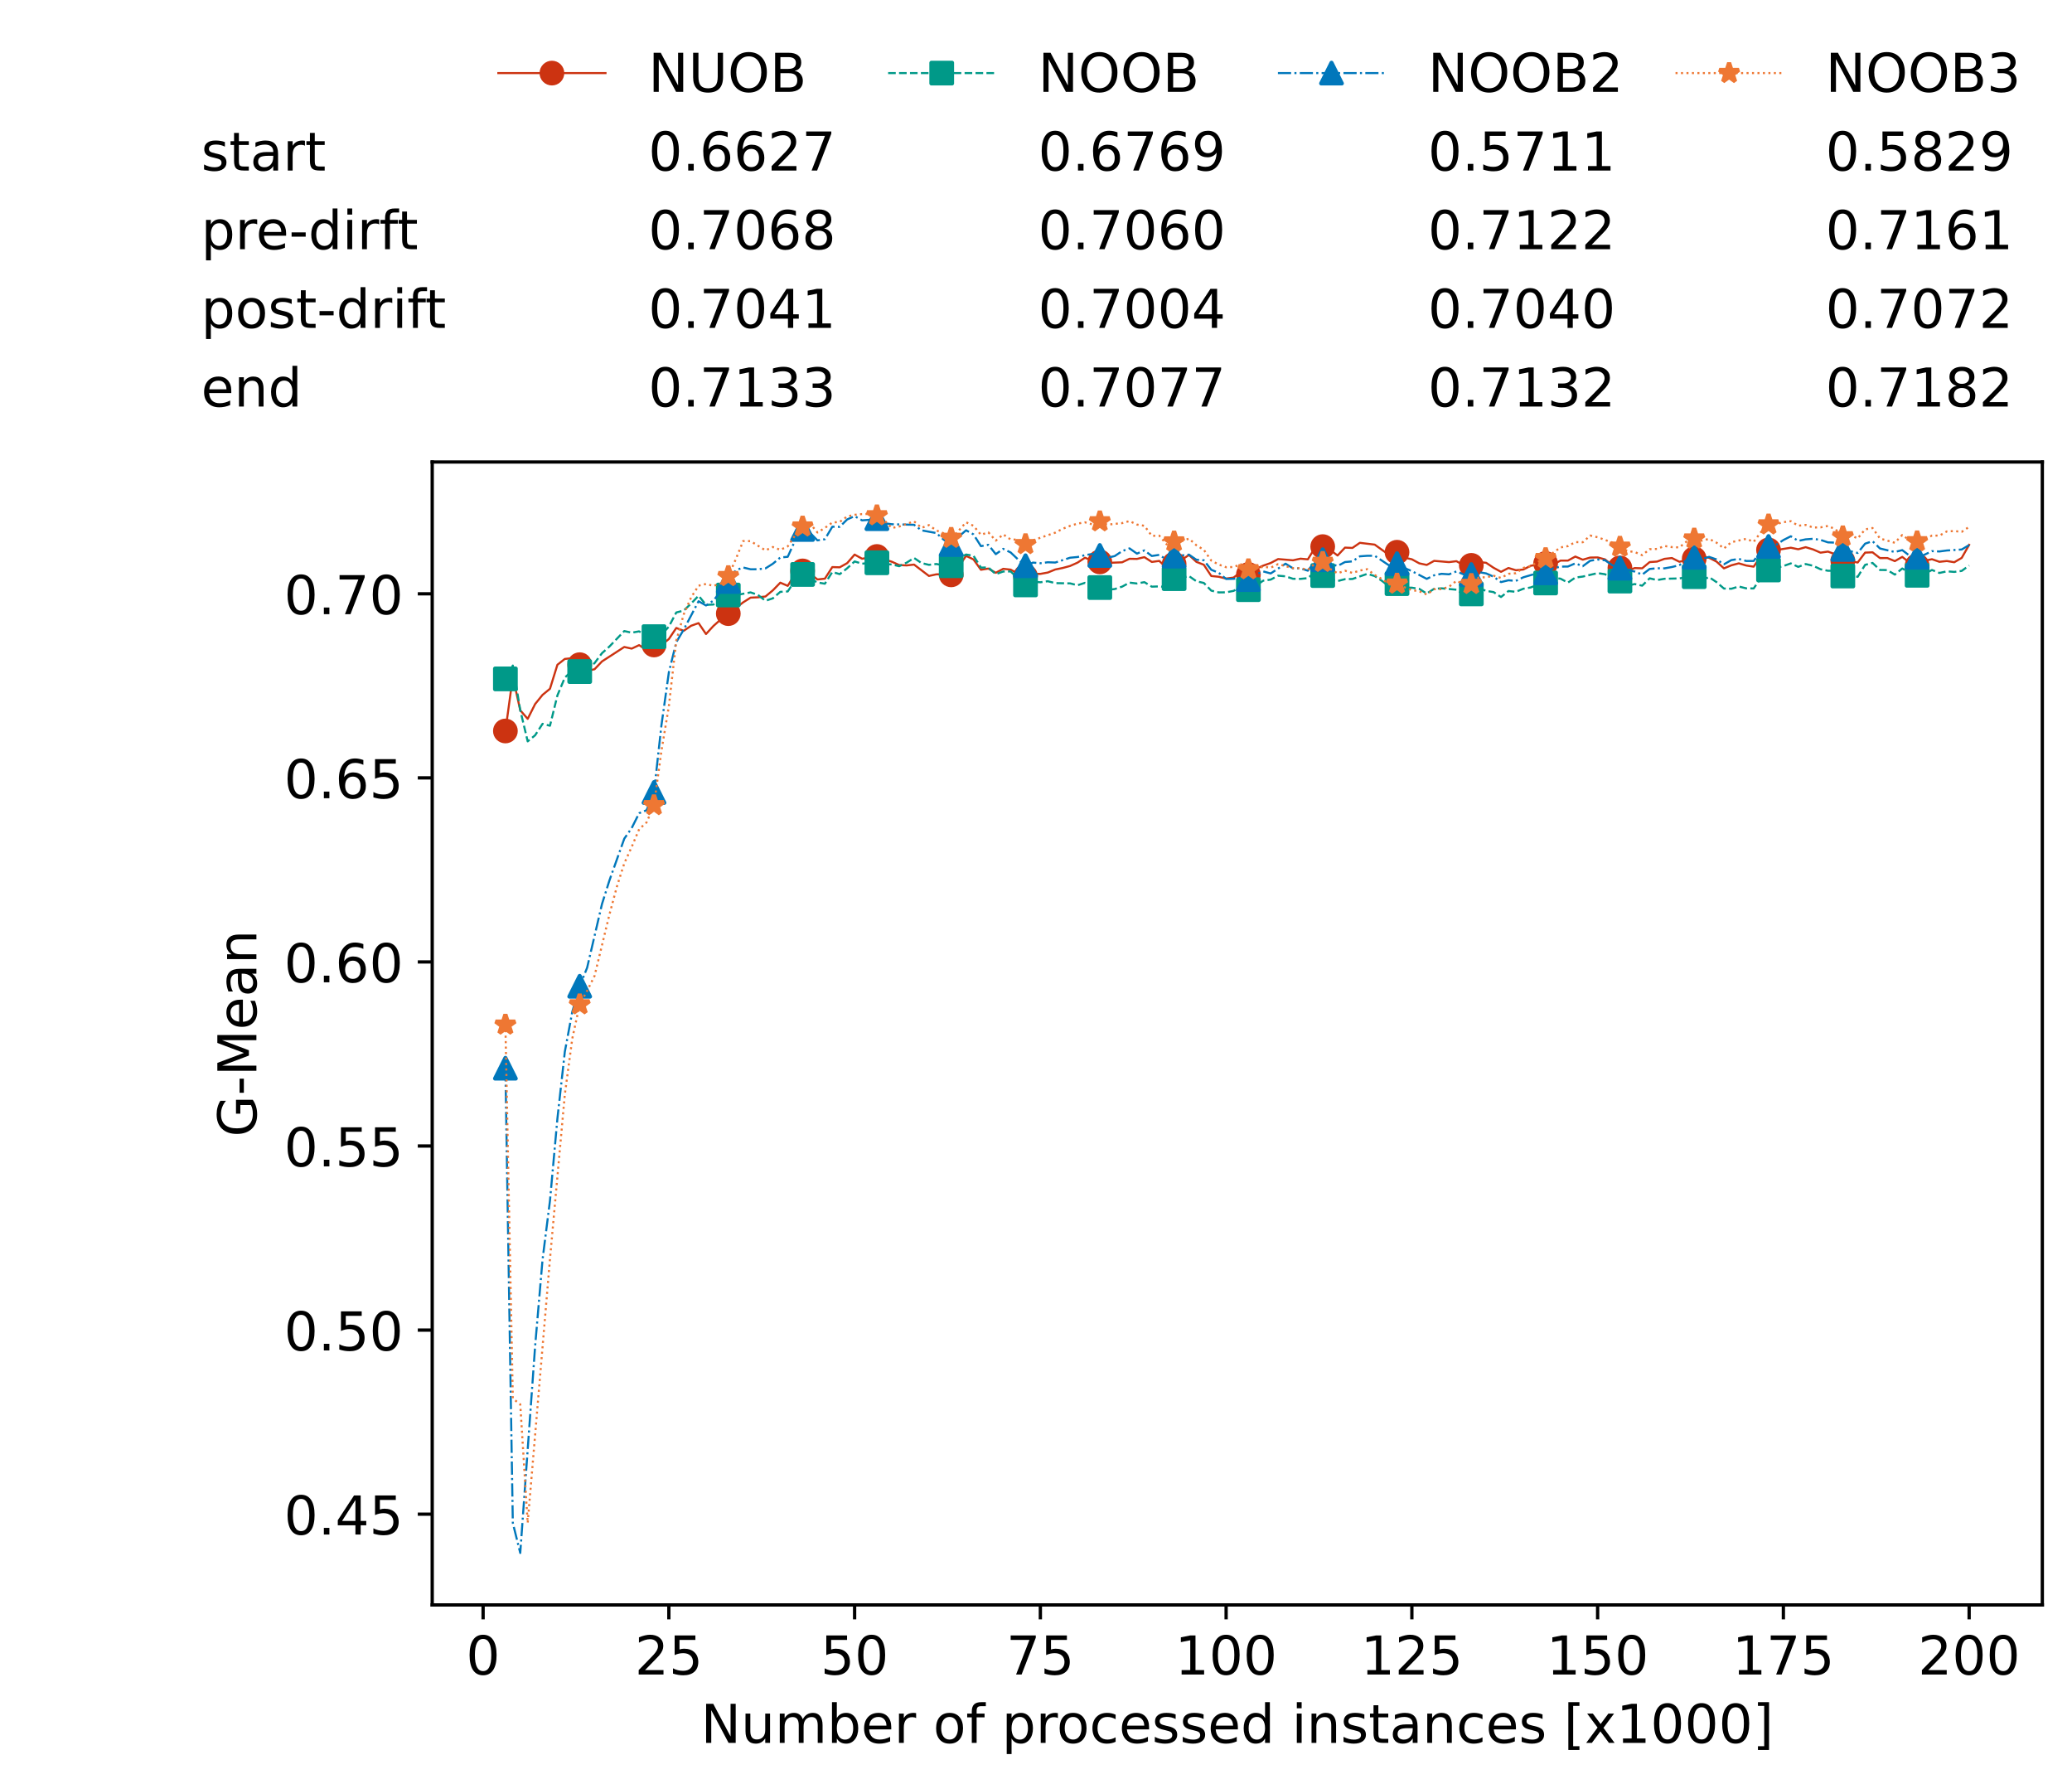 <?xml version="1.0" encoding="utf-8" standalone="no"?>
<!DOCTYPE svg PUBLIC "-//W3C//DTD SVG 1.1//EN"
  "http://www.w3.org/Graphics/SVG/1.1/DTD/svg11.dtd">
<!-- Created with matplotlib (https://matplotlib.org/) -->
<svg height="432.615pt" version="1.1" viewBox="0 0 502.65 432.615" width="502.65pt" xmlns="http://www.w3.org/2000/svg" xmlns:xlink="http://www.w3.org/1999/xlink">
 <defs>
  <style type="text/css">*{stroke-linecap:butt;stroke-linejoin:round;}</style>
 </defs>
 <g id="figure_1">
  <g id="patch_1">
   <path d="M 0 432.615 
L 502.65 432.615 
L 502.65 0 
L 0 0 
z
" style="fill:#ffffff;"/>
  </g>
  <g id="axes_1">
   <g id="patch_2">
    <path d="M 104.85 389.252 
L 495.45 389.252 
L 495.45 112.052 
L 104.85 112.052 
z
" style="fill:#ffffff;"/>
   </g>
   <g id="matplotlib.axis_1">
    <g id="xtick_1">
     <g id="line2d_1">
      <defs>
       <path d="M 0 0 
L 0 3.5 
" id="m48f8089617" style="stroke:#000000;stroke-width:0.8;"/>
      </defs>
      <g>
       <use style="stroke:#000000;stroke-width:0.8;" x="117.197" xlink:href="#m48f8089617" y="389.252"/>
      </g>
     </g>
     <g id="text_1">
      <!-- 0 -->
      <g transform="translate(113.061 406.13)scale(0.13 -0.13)">
       <defs>
        <path d="M 31.781 66.406 
Q 24.172 66.406 20.328 58.906 
Q 16.5 51.422 16.5 36.375 
Q 16.5 21.391 20.328 13.891 
Q 24.172 6.391 31.781 6.391 
Q 39.453 6.391 43.281 13.891 
Q 47.125 21.391 47.125 36.375 
Q 47.125 51.422 43.281 58.906 
Q 39.453 66.406 31.781 66.406 
z
M 31.781 74.219 
Q 44.047 74.219 50.516 64.516 
Q 56.984 54.828 56.984 36.375 
Q 56.984 17.969 50.516 8.266 
Q 44.047 -1.422 31.781 -1.422 
Q 19.531 -1.422 13.062 8.266 
Q 6.594 17.969 6.594 36.375 
Q 6.594 54.828 13.062 64.516 
Q 19.531 74.219 31.781 74.219 
z
" id="DejaVuSans-48"/>
       </defs>
       <use xlink:href="#DejaVuSans-48"/>
      </g>
     </g>
    </g>
    <g id="xtick_2">
     <g id="line2d_2">
      <g>
       <use style="stroke:#000000;stroke-width:0.8;" x="162.259" xlink:href="#m48f8089617" y="389.252"/>
      </g>
     </g>
     <g id="text_2">
      <!-- 25 -->
      <g transform="translate(153.988 406.13)scale(0.13 -0.13)">
       <defs>
        <path d="M 19.188 8.297 
L 53.609 8.297 
L 53.609 0 
L 7.328 0 
L 7.328 8.297 
Q 12.938 14.109 22.625 23.891 
Q 32.328 33.688 34.812 36.531 
Q 39.547 41.844 41.422 45.531 
Q 43.312 49.219 43.312 52.781 
Q 43.312 58.594 39.234 62.25 
Q 35.156 65.922 28.609 65.922 
Q 23.969 65.922 18.812 64.312 
Q 13.672 62.703 7.812 59.422 
L 7.812 69.391 
Q 13.766 71.781 18.938 73 
Q 24.125 74.219 28.422 74.219 
Q 39.75 74.219 46.484 68.547 
Q 53.219 62.891 53.219 53.422 
Q 53.219 48.922 51.531 44.891 
Q 49.859 40.875 45.406 35.406 
Q 44.188 33.984 37.641 27.219 
Q 31.109 20.453 19.188 8.297 
z
" id="DejaVuSans-50"/>
        <path d="M 10.797 72.906 
L 49.516 72.906 
L 49.516 64.594 
L 19.828 64.594 
L 19.828 46.734 
Q 21.969 47.469 24.109 47.828 
Q 26.266 48.188 28.422 48.188 
Q 40.625 48.188 47.75 41.5 
Q 54.891 34.812 54.891 23.391 
Q 54.891 11.625 47.562 5.094 
Q 40.234 -1.422 26.906 -1.422 
Q 22.312 -1.422 17.547 -0.641 
Q 12.797 0.141 7.719 1.703 
L 7.719 11.625 
Q 12.109 9.234 16.797 8.062 
Q 21.484 6.891 26.703 6.891 
Q 35.156 6.891 40.078 11.328 
Q 45.016 15.766 45.016 23.391 
Q 45.016 31 40.078 35.438 
Q 35.156 39.891 26.703 39.891 
Q 22.75 39.891 18.812 39.016 
Q 14.891 38.141 10.797 36.281 
z
" id="DejaVuSans-53"/>
       </defs>
       <use xlink:href="#DejaVuSans-50"/>
       <use x="63.623" xlink:href="#DejaVuSans-53"/>
      </g>
     </g>
    </g>
    <g id="xtick_3">
     <g id="line2d_3">
      <g>
       <use style="stroke:#000000;stroke-width:0.8;" x="207.322" xlink:href="#m48f8089617" y="389.252"/>
      </g>
     </g>
     <g id="text_3">
      <!-- 50 -->
      <g transform="translate(199.05 406.13)scale(0.13 -0.13)">
       <use xlink:href="#DejaVuSans-53"/>
       <use x="63.623" xlink:href="#DejaVuSans-48"/>
      </g>
     </g>
    </g>
    <g id="xtick_4">
     <g id="line2d_4">
      <g>
       <use style="stroke:#000000;stroke-width:0.8;" x="252.384" xlink:href="#m48f8089617" y="389.252"/>
      </g>
     </g>
     <g id="text_4">
      <!-- 75 -->
      <g transform="translate(244.113 406.13)scale(0.13 -0.13)">
       <defs>
        <path d="M 8.203 72.906 
L 55.078 72.906 
L 55.078 68.703 
L 28.609 0 
L 18.312 0 
L 43.219 64.594 
L 8.203 64.594 
z
" id="DejaVuSans-55"/>
       </defs>
       <use xlink:href="#DejaVuSans-55"/>
       <use x="63.623" xlink:href="#DejaVuSans-53"/>
      </g>
     </g>
    </g>
    <g id="xtick_5">
     <g id="line2d_5">
      <g>
       <use style="stroke:#000000;stroke-width:0.8;" x="297.446" xlink:href="#m48f8089617" y="389.252"/>
      </g>
     </g>
     <g id="text_5">
      <!-- 100 -->
      <g transform="translate(285.039 406.13)scale(0.13 -0.13)">
       <defs>
        <path d="M 12.406 8.297 
L 28.516 8.297 
L 28.516 63.922 
L 10.984 60.406 
L 10.984 69.391 
L 28.422 72.906 
L 38.281 72.906 
L 38.281 8.297 
L 54.391 8.297 
L 54.391 0 
L 12.406 0 
z
" id="DejaVuSans-49"/>
       </defs>
       <use xlink:href="#DejaVuSans-49"/>
       <use x="63.623" xlink:href="#DejaVuSans-48"/>
       <use x="127.246" xlink:href="#DejaVuSans-48"/>
      </g>
     </g>
    </g>
    <g id="xtick_6">
     <g id="line2d_6">
      <g>
       <use style="stroke:#000000;stroke-width:0.8;" x="342.509" xlink:href="#m48f8089617" y="389.252"/>
      </g>
     </g>
     <g id="text_6">
      <!-- 125 -->
      <g transform="translate(330.102 406.13)scale(0.13 -0.13)">
       <use xlink:href="#DejaVuSans-49"/>
       <use x="63.623" xlink:href="#DejaVuSans-50"/>
       <use x="127.246" xlink:href="#DejaVuSans-53"/>
      </g>
     </g>
    </g>
    <g id="xtick_7">
     <g id="line2d_7">
      <g>
       <use style="stroke:#000000;stroke-width:0.8;" x="387.571" xlink:href="#m48f8089617" y="389.252"/>
      </g>
     </g>
     <g id="text_7">
      <!-- 150 -->
      <g transform="translate(375.164 406.13)scale(0.13 -0.13)">
       <use xlink:href="#DejaVuSans-49"/>
       <use x="63.623" xlink:href="#DejaVuSans-53"/>
       <use x="127.246" xlink:href="#DejaVuSans-48"/>
      </g>
     </g>
    </g>
    <g id="xtick_8">
     <g id="line2d_8">
      <g>
       <use style="stroke:#000000;stroke-width:0.8;" x="432.633" xlink:href="#m48f8089617" y="389.252"/>
      </g>
     </g>
     <g id="text_8">
      <!-- 175 -->
      <g transform="translate(420.226 406.13)scale(0.13 -0.13)">
       <use xlink:href="#DejaVuSans-49"/>
       <use x="63.623" xlink:href="#DejaVuSans-55"/>
       <use x="127.246" xlink:href="#DejaVuSans-53"/>
      </g>
     </g>
    </g>
    <g id="xtick_9">
     <g id="line2d_9">
      <g>
       <use style="stroke:#000000;stroke-width:0.8;" x="477.695" xlink:href="#m48f8089617" y="389.252"/>
      </g>
     </g>
     <g id="text_9">
      <!-- 200 -->
      <g transform="translate(465.289 406.13)scale(0.13 -0.13)">
       <use xlink:href="#DejaVuSans-50"/>
       <use x="63.623" xlink:href="#DejaVuSans-48"/>
       <use x="127.246" xlink:href="#DejaVuSans-48"/>
      </g>
     </g>
    </g>
    <g id="text_10">
     <!-- Number of processed instances [x1000] -->
     <g transform="translate(170.025 422.711)scale(0.13 -0.13)">
      <defs>
       <path d="M 9.812 72.906 
L 23.094 72.906 
L 55.422 11.922 
L 55.422 72.906 
L 64.984 72.906 
L 64.984 0 
L 51.703 0 
L 19.391 60.984 
L 19.391 0 
L 9.812 0 
z
" id="DejaVuSans-78"/>
       <path d="M 8.5 21.578 
L 8.5 54.688 
L 17.484 54.688 
L 17.484 21.922 
Q 17.484 14.156 20.5 10.266 
Q 23.531 6.391 29.594 6.391 
Q 36.859 6.391 41.078 11.031 
Q 45.312 15.672 45.312 23.688 
L 45.312 54.688 
L 54.297 54.688 
L 54.297 0 
L 45.312 0 
L 45.312 8.406 
Q 42.047 3.422 37.719 1 
Q 33.406 -1.422 27.688 -1.422 
Q 18.266 -1.422 13.375 4.438 
Q 8.5 10.297 8.5 21.578 
z
M 31.109 56 
z
" id="DejaVuSans-117"/>
       <path d="M 52 44.188 
Q 55.375 50.25 60.062 53.125 
Q 64.75 56 71.094 56 
Q 79.641 56 84.281 50.016 
Q 88.922 44.047 88.922 33.016 
L 88.922 0 
L 79.891 0 
L 79.891 32.719 
Q 79.891 40.578 77.094 44.375 
Q 74.312 48.188 68.609 48.188 
Q 61.625 48.188 57.562 43.547 
Q 53.516 38.922 53.516 30.906 
L 53.516 0 
L 44.484 0 
L 44.484 32.719 
Q 44.484 40.625 41.703 44.406 
Q 38.922 48.188 33.109 48.188 
Q 26.219 48.188 22.156 43.531 
Q 18.109 38.875 18.109 30.906 
L 18.109 0 
L 9.078 0 
L 9.078 54.688 
L 18.109 54.688 
L 18.109 46.188 
Q 21.188 51.219 25.484 53.609 
Q 29.781 56 35.688 56 
Q 41.656 56 45.828 52.969 
Q 50 49.953 52 44.188 
z
" id="DejaVuSans-109"/>
       <path d="M 48.688 27.297 
Q 48.688 37.203 44.609 42.844 
Q 40.531 48.484 33.406 48.484 
Q 26.266 48.484 22.188 42.844 
Q 18.109 37.203 18.109 27.297 
Q 18.109 17.391 22.188 11.75 
Q 26.266 6.109 33.406 6.109 
Q 40.531 6.109 44.609 11.75 
Q 48.688 17.391 48.688 27.297 
z
M 18.109 46.391 
Q 20.953 51.266 25.266 53.625 
Q 29.594 56 35.594 56 
Q 45.562 56 51.781 48.094 
Q 58.016 40.188 58.016 27.297 
Q 58.016 14.406 51.781 6.484 
Q 45.562 -1.422 35.594 -1.422 
Q 29.594 -1.422 25.266 0.953 
Q 20.953 3.328 18.109 8.203 
L 18.109 0 
L 9.078 0 
L 9.078 75.984 
L 18.109 75.984 
z
" id="DejaVuSans-98"/>
       <path d="M 56.203 29.594 
L 56.203 25.203 
L 14.891 25.203 
Q 15.484 15.922 20.484 11.062 
Q 25.484 6.203 34.422 6.203 
Q 39.594 6.203 44.453 7.469 
Q 49.312 8.734 54.109 11.281 
L 54.109 2.781 
Q 49.266 0.734 44.188 -0.344 
Q 39.109 -1.422 33.891 -1.422 
Q 20.797 -1.422 13.156 6.188 
Q 5.516 13.812 5.516 26.812 
Q 5.516 40.234 12.766 48.109 
Q 20.016 56 32.328 56 
Q 43.359 56 49.781 48.891 
Q 56.203 41.797 56.203 29.594 
z
M 47.219 32.234 
Q 47.125 39.594 43.094 43.984 
Q 39.062 48.391 32.422 48.391 
Q 24.906 48.391 20.391 44.141 
Q 15.875 39.891 15.188 32.172 
z
" id="DejaVuSans-101"/>
       <path d="M 41.109 46.297 
Q 39.594 47.172 37.812 47.578 
Q 36.031 48 33.891 48 
Q 26.266 48 22.188 43.047 
Q 18.109 38.094 18.109 28.812 
L 18.109 0 
L 9.078 0 
L 9.078 54.688 
L 18.109 54.688 
L 18.109 46.188 
Q 20.953 51.172 25.484 53.578 
Q 30.031 56 36.531 56 
Q 37.453 56 38.578 55.875 
Q 39.703 55.766 41.062 55.516 
z
" id="DejaVuSans-114"/>
       <path id="DejaVuSans-32"/>
       <path d="M 30.609 48.391 
Q 23.391 48.391 19.188 42.75 
Q 14.984 37.109 14.984 27.297 
Q 14.984 17.484 19.156 11.844 
Q 23.344 6.203 30.609 6.203 
Q 37.797 6.203 41.984 11.859 
Q 46.188 17.531 46.188 27.297 
Q 46.188 37.016 41.984 42.703 
Q 37.797 48.391 30.609 48.391 
z
M 30.609 56 
Q 42.328 56 49.016 48.375 
Q 55.719 40.766 55.719 27.297 
Q 55.719 13.875 49.016 6.219 
Q 42.328 -1.422 30.609 -1.422 
Q 18.844 -1.422 12.172 6.219 
Q 5.516 13.875 5.516 27.297 
Q 5.516 40.766 12.172 48.375 
Q 18.844 56 30.609 56 
z
" id="DejaVuSans-111"/>
       <path d="M 37.109 75.984 
L 37.109 68.5 
L 28.516 68.5 
Q 23.688 68.5 21.797 66.547 
Q 19.922 64.594 19.922 59.516 
L 19.922 54.688 
L 34.719 54.688 
L 34.719 47.703 
L 19.922 47.703 
L 19.922 0 
L 10.891 0 
L 10.891 47.703 
L 2.297 47.703 
L 2.297 54.688 
L 10.891 54.688 
L 10.891 58.5 
Q 10.891 67.625 15.141 71.797 
Q 19.391 75.984 28.609 75.984 
z
" id="DejaVuSans-102"/>
       <path d="M 18.109 8.203 
L 18.109 -20.797 
L 9.078 -20.797 
L 9.078 54.688 
L 18.109 54.688 
L 18.109 46.391 
Q 20.953 51.266 25.266 53.625 
Q 29.594 56 35.594 56 
Q 45.562 56 51.781 48.094 
Q 58.016 40.188 58.016 27.297 
Q 58.016 14.406 51.781 6.484 
Q 45.562 -1.422 35.594 -1.422 
Q 29.594 -1.422 25.266 0.953 
Q 20.953 3.328 18.109 8.203 
z
M 48.688 27.297 
Q 48.688 37.203 44.609 42.844 
Q 40.531 48.484 33.406 48.484 
Q 26.266 48.484 22.188 42.844 
Q 18.109 37.203 18.109 27.297 
Q 18.109 17.391 22.188 11.75 
Q 26.266 6.109 33.406 6.109 
Q 40.531 6.109 44.609 11.75 
Q 48.688 17.391 48.688 27.297 
z
" id="DejaVuSans-112"/>
       <path d="M 48.781 52.594 
L 48.781 44.188 
Q 44.969 46.297 41.141 47.344 
Q 37.312 48.391 33.406 48.391 
Q 24.656 48.391 19.812 42.844 
Q 14.984 37.312 14.984 27.297 
Q 14.984 17.281 19.812 11.734 
Q 24.656 6.203 33.406 6.203 
Q 37.312 6.203 41.141 7.25 
Q 44.969 8.297 48.781 10.406 
L 48.781 2.094 
Q 45.016 0.344 40.984 -0.531 
Q 36.969 -1.422 32.422 -1.422 
Q 20.062 -1.422 12.781 6.344 
Q 5.516 14.109 5.516 27.297 
Q 5.516 40.672 12.859 48.328 
Q 20.219 56 33.016 56 
Q 37.156 56 41.109 55.141 
Q 45.062 54.297 48.781 52.594 
z
" id="DejaVuSans-99"/>
       <path d="M 44.281 53.078 
L 44.281 44.578 
Q 40.484 46.531 36.375 47.5 
Q 32.281 48.484 27.875 48.484 
Q 21.188 48.484 17.844 46.438 
Q 14.5 44.391 14.5 40.281 
Q 14.5 37.156 16.891 35.375 
Q 19.281 33.594 26.516 31.984 
L 29.594 31.297 
Q 39.156 29.25 43.188 25.516 
Q 47.219 21.781 47.219 15.094 
Q 47.219 7.469 41.188 3.016 
Q 35.156 -1.422 24.609 -1.422 
Q 20.219 -1.422 15.453 -0.562 
Q 10.688 0.297 5.422 2 
L 5.422 11.281 
Q 10.406 8.688 15.234 7.391 
Q 20.062 6.109 24.812 6.109 
Q 31.156 6.109 34.562 8.281 
Q 37.984 10.453 37.984 14.406 
Q 37.984 18.062 35.516 20.016 
Q 33.062 21.969 24.703 23.781 
L 21.578 24.516 
Q 13.234 26.266 9.516 29.906 
Q 5.812 33.547 5.812 39.891 
Q 5.812 47.609 11.281 51.797 
Q 16.75 56 26.812 56 
Q 31.781 56 36.172 55.266 
Q 40.578 54.547 44.281 53.078 
z
" id="DejaVuSans-115"/>
       <path d="M 45.406 46.391 
L 45.406 75.984 
L 54.391 75.984 
L 54.391 0 
L 45.406 0 
L 45.406 8.203 
Q 42.578 3.328 38.25 0.953 
Q 33.938 -1.422 27.875 -1.422 
Q 17.969 -1.422 11.734 6.484 
Q 5.516 14.406 5.516 27.297 
Q 5.516 40.188 11.734 48.094 
Q 17.969 56 27.875 56 
Q 33.938 56 38.25 53.625 
Q 42.578 51.266 45.406 46.391 
z
M 14.797 27.297 
Q 14.797 17.391 18.875 11.75 
Q 22.953 6.109 30.078 6.109 
Q 37.203 6.109 41.297 11.75 
Q 45.406 17.391 45.406 27.297 
Q 45.406 37.203 41.297 42.844 
Q 37.203 48.484 30.078 48.484 
Q 22.953 48.484 18.875 42.844 
Q 14.797 37.203 14.797 27.297 
z
" id="DejaVuSans-100"/>
       <path d="M 9.422 54.688 
L 18.406 54.688 
L 18.406 0 
L 9.422 0 
z
M 9.422 75.984 
L 18.406 75.984 
L 18.406 64.594 
L 9.422 64.594 
z
" id="DejaVuSans-105"/>
       <path d="M 54.891 33.016 
L 54.891 0 
L 45.906 0 
L 45.906 32.719 
Q 45.906 40.484 42.875 44.328 
Q 39.844 48.188 33.797 48.188 
Q 26.516 48.188 22.312 43.547 
Q 18.109 38.922 18.109 30.906 
L 18.109 0 
L 9.078 0 
L 9.078 54.688 
L 18.109 54.688 
L 18.109 46.188 
Q 21.344 51.125 25.703 53.562 
Q 30.078 56 35.797 56 
Q 45.219 56 50.047 50.172 
Q 54.891 44.344 54.891 33.016 
z
" id="DejaVuSans-110"/>
       <path d="M 18.312 70.219 
L 18.312 54.688 
L 36.812 54.688 
L 36.812 47.703 
L 18.312 47.703 
L 18.312 18.016 
Q 18.312 11.328 20.141 9.422 
Q 21.969 7.516 27.594 7.516 
L 36.812 7.516 
L 36.812 0 
L 27.594 0 
Q 17.188 0 13.234 3.875 
Q 9.281 7.766 9.281 18.016 
L 9.281 47.703 
L 2.688 47.703 
L 2.688 54.688 
L 9.281 54.688 
L 9.281 70.219 
z
" id="DejaVuSans-116"/>
       <path d="M 34.281 27.484 
Q 23.391 27.484 19.188 25 
Q 14.984 22.516 14.984 16.5 
Q 14.984 11.719 18.141 8.906 
Q 21.297 6.109 26.703 6.109 
Q 34.188 6.109 38.703 11.406 
Q 43.219 16.703 43.219 25.484 
L 43.219 27.484 
z
M 52.203 31.203 
L 52.203 0 
L 43.219 0 
L 43.219 8.297 
Q 40.141 3.328 35.547 0.953 
Q 30.953 -1.422 24.312 -1.422 
Q 15.922 -1.422 10.953 3.297 
Q 6 8.016 6 15.922 
Q 6 25.141 12.172 29.828 
Q 18.359 34.516 30.609 34.516 
L 43.219 34.516 
L 43.219 35.406 
Q 43.219 41.609 39.141 45 
Q 35.062 48.391 27.688 48.391 
Q 23 48.391 18.547 47.266 
Q 14.109 46.141 10.016 43.891 
L 10.016 52.203 
Q 14.938 54.109 19.578 55.047 
Q 24.219 56 28.609 56 
Q 40.484 56 46.344 49.844 
Q 52.203 43.703 52.203 31.203 
z
" id="DejaVuSans-97"/>
       <path d="M 8.594 75.984 
L 29.297 75.984 
L 29.297 69 
L 17.578 69 
L 17.578 -6.203 
L 29.297 -6.203 
L 29.297 -13.188 
L 8.594 -13.188 
z
" id="DejaVuSans-91"/>
       <path d="M 54.891 54.688 
L 35.109 28.078 
L 55.906 0 
L 45.312 0 
L 29.391 21.484 
L 13.484 0 
L 2.875 0 
L 24.125 28.609 
L 4.688 54.688 
L 15.281 54.688 
L 29.781 35.203 
L 44.281 54.688 
z
" id="DejaVuSans-120"/>
       <path d="M 30.422 75.984 
L 30.422 -13.188 
L 9.719 -13.188 
L 9.719 -6.203 
L 21.391 -6.203 
L 21.391 69 
L 9.719 69 
L 9.719 75.984 
z
" id="DejaVuSans-93"/>
      </defs>
      <use xlink:href="#DejaVuSans-78"/>
      <use x="74.805" xlink:href="#DejaVuSans-117"/>
      <use x="138.184" xlink:href="#DejaVuSans-109"/>
      <use x="235.596" xlink:href="#DejaVuSans-98"/>
      <use x="299.072" xlink:href="#DejaVuSans-101"/>
      <use x="360.596" xlink:href="#DejaVuSans-114"/>
      <use x="401.709" xlink:href="#DejaVuSans-32"/>
      <use x="433.496" xlink:href="#DejaVuSans-111"/>
      <use x="494.678" xlink:href="#DejaVuSans-102"/>
      <use x="529.883" xlink:href="#DejaVuSans-32"/>
      <use x="561.67" xlink:href="#DejaVuSans-112"/>
      <use x="625.146" xlink:href="#DejaVuSans-114"/>
      <use x="664.01" xlink:href="#DejaVuSans-111"/>
      <use x="725.191" xlink:href="#DejaVuSans-99"/>
      <use x="780.172" xlink:href="#DejaVuSans-101"/>
      <use x="841.695" xlink:href="#DejaVuSans-115"/>
      <use x="893.795" xlink:href="#DejaVuSans-115"/>
      <use x="945.895" xlink:href="#DejaVuSans-101"/>
      <use x="1007.418" xlink:href="#DejaVuSans-100"/>
      <use x="1070.895" xlink:href="#DejaVuSans-32"/>
      <use x="1102.682" xlink:href="#DejaVuSans-105"/>
      <use x="1130.465" xlink:href="#DejaVuSans-110"/>
      <use x="1193.844" xlink:href="#DejaVuSans-115"/>
      <use x="1245.943" xlink:href="#DejaVuSans-116"/>
      <use x="1285.152" xlink:href="#DejaVuSans-97"/>
      <use x="1346.432" xlink:href="#DejaVuSans-110"/>
      <use x="1409.811" xlink:href="#DejaVuSans-99"/>
      <use x="1464.791" xlink:href="#DejaVuSans-101"/>
      <use x="1526.314" xlink:href="#DejaVuSans-115"/>
      <use x="1578.414" xlink:href="#DejaVuSans-32"/>
      <use x="1610.201" xlink:href="#DejaVuSans-91"/>
      <use x="1649.215" xlink:href="#DejaVuSans-120"/>
      <use x="1708.395" xlink:href="#DejaVuSans-49"/>
      <use x="1772.018" xlink:href="#DejaVuSans-48"/>
      <use x="1835.641" xlink:href="#DejaVuSans-48"/>
      <use x="1899.264" xlink:href="#DejaVuSans-48"/>
      <use x="1962.887" xlink:href="#DejaVuSans-93"/>
     </g>
    </g>
   </g>
   <g id="matplotlib.axis_2">
    <g id="ytick_1">
     <g id="line2d_10">
      <defs>
       <path d="M 0 0 
L -3.5 0 
" id="m0465440b4f" style="stroke:#000000;stroke-width:0.8;"/>
      </defs>
      <g>
       <use style="stroke:#000000;stroke-width:0.8;" x="104.85" xlink:href="#m0465440b4f" y="367.236"/>
      </g>
     </g>
     <g id="text_11">
      <!-- 0.45 -->
      <g transform="translate(68.905 372.175)scale(0.13 -0.13)">
       <defs>
        <path d="M 10.688 12.406 
L 21 12.406 
L 21 0 
L 10.688 0 
z
" id="DejaVuSans-46"/>
        <path d="M 37.797 64.312 
L 12.891 25.391 
L 37.797 25.391 
z
M 35.203 72.906 
L 47.609 72.906 
L 47.609 25.391 
L 58.016 25.391 
L 58.016 17.188 
L 47.609 17.188 
L 47.609 0 
L 37.797 0 
L 37.797 17.188 
L 4.891 17.188 
L 4.891 26.703 
z
" id="DejaVuSans-52"/>
       </defs>
       <use xlink:href="#DejaVuSans-48"/>
       <use x="63.623" xlink:href="#DejaVuSans-46"/>
       <use x="95.41" xlink:href="#DejaVuSans-52"/>
       <use x="159.033" xlink:href="#DejaVuSans-53"/>
      </g>
     </g>
    </g>
    <g id="ytick_2">
     <g id="line2d_11">
      <g>
       <use style="stroke:#000000;stroke-width:0.8;" x="104.85" xlink:href="#m0465440b4f" y="322.592"/>
      </g>
     </g>
     <g id="text_12">
      <!-- 0.50 -->
      <g transform="translate(68.905 327.531)scale(0.13 -0.13)">
       <use xlink:href="#DejaVuSans-48"/>
       <use x="63.623" xlink:href="#DejaVuSans-46"/>
       <use x="95.41" xlink:href="#DejaVuSans-53"/>
       <use x="159.033" xlink:href="#DejaVuSans-48"/>
      </g>
     </g>
    </g>
    <g id="ytick_3">
     <g id="line2d_12">
      <g>
       <use style="stroke:#000000;stroke-width:0.8;" x="104.85" xlink:href="#m0465440b4f" y="277.948"/>
      </g>
     </g>
     <g id="text_13">
      <!-- 0.55 -->
      <g transform="translate(68.905 282.887)scale(0.13 -0.13)">
       <use xlink:href="#DejaVuSans-48"/>
       <use x="63.623" xlink:href="#DejaVuSans-46"/>
       <use x="95.41" xlink:href="#DejaVuSans-53"/>
       <use x="159.033" xlink:href="#DejaVuSans-53"/>
      </g>
     </g>
    </g>
    <g id="ytick_4">
     <g id="line2d_13">
      <g>
       <use style="stroke:#000000;stroke-width:0.8;" x="104.85" xlink:href="#m0465440b4f" y="233.304"/>
      </g>
     </g>
     <g id="text_14">
      <!-- 0.60 -->
      <g transform="translate(68.905 238.243)scale(0.13 -0.13)">
       <defs>
        <path d="M 33.016 40.375 
Q 26.375 40.375 22.484 35.828 
Q 18.609 31.297 18.609 23.391 
Q 18.609 15.531 22.484 10.953 
Q 26.375 6.391 33.016 6.391 
Q 39.656 6.391 43.531 10.953 
Q 47.406 15.531 47.406 23.391 
Q 47.406 31.297 43.531 35.828 
Q 39.656 40.375 33.016 40.375 
z
M 52.594 71.297 
L 52.594 62.312 
Q 48.875 64.062 45.094 64.984 
Q 41.312 65.922 37.594 65.922 
Q 27.828 65.922 22.672 59.328 
Q 17.531 52.734 16.797 39.406 
Q 19.672 43.656 24.016 45.922 
Q 28.375 48.188 33.594 48.188 
Q 44.578 48.188 50.953 41.516 
Q 57.328 34.859 57.328 23.391 
Q 57.328 12.156 50.688 5.359 
Q 44.047 -1.422 33.016 -1.422 
Q 20.359 -1.422 13.672 8.266 
Q 6.984 17.969 6.984 36.375 
Q 6.984 53.656 15.188 63.938 
Q 23.391 74.219 37.203 74.219 
Q 40.922 74.219 44.703 73.484 
Q 48.484 72.75 52.594 71.297 
z
" id="DejaVuSans-54"/>
       </defs>
       <use xlink:href="#DejaVuSans-48"/>
       <use x="63.623" xlink:href="#DejaVuSans-46"/>
       <use x="95.41" xlink:href="#DejaVuSans-54"/>
       <use x="159.033" xlink:href="#DejaVuSans-48"/>
      </g>
     </g>
    </g>
    <g id="ytick_5">
     <g id="line2d_14">
      <g>
       <use style="stroke:#000000;stroke-width:0.8;" x="104.85" xlink:href="#m0465440b4f" y="188.66"/>
      </g>
     </g>
     <g id="text_15">
      <!-- 0.65 -->
      <g transform="translate(68.905 193.599)scale(0.13 -0.13)">
       <use xlink:href="#DejaVuSans-48"/>
       <use x="63.623" xlink:href="#DejaVuSans-46"/>
       <use x="95.41" xlink:href="#DejaVuSans-54"/>
       <use x="159.033" xlink:href="#DejaVuSans-53"/>
      </g>
     </g>
    </g>
    <g id="ytick_6">
     <g id="line2d_15">
      <g>
       <use style="stroke:#000000;stroke-width:0.8;" x="104.85" xlink:href="#m0465440b4f" y="144.017"/>
      </g>
     </g>
     <g id="text_16">
      <!-- 0.70 -->
      <g transform="translate(68.905 148.956)scale(0.13 -0.13)">
       <use xlink:href="#DejaVuSans-48"/>
       <use x="63.623" xlink:href="#DejaVuSans-46"/>
       <use x="95.41" xlink:href="#DejaVuSans-55"/>
       <use x="159.033" xlink:href="#DejaVuSans-48"/>
      </g>
     </g>
    </g>
    <g id="text_17">
     <!-- G-Mean -->
     <g transform="translate(62.201 275.744)rotate(-90)scale(0.13 -0.13)">
      <defs>
       <path d="M 59.516 10.406 
L 59.516 29.984 
L 43.406 29.984 
L 43.406 38.094 
L 69.281 38.094 
L 69.281 6.781 
Q 63.578 2.734 56.688 0.656 
Q 49.812 -1.422 42 -1.422 
Q 24.906 -1.422 15.25 8.562 
Q 5.609 18.562 5.609 36.375 
Q 5.609 54.25 15.25 64.234 
Q 24.906 74.219 42 74.219 
Q 49.125 74.219 55.547 72.453 
Q 61.969 70.703 67.391 67.281 
L 67.391 56.781 
Q 61.922 61.422 55.766 63.766 
Q 49.609 66.109 42.828 66.109 
Q 29.438 66.109 22.719 58.641 
Q 16.016 51.172 16.016 36.375 
Q 16.016 21.625 22.719 14.156 
Q 29.438 6.688 42.828 6.688 
Q 48.047 6.688 52.141 7.594 
Q 56.25 8.5 59.516 10.406 
z
" id="DejaVuSans-71"/>
       <path d="M 4.891 31.391 
L 31.203 31.391 
L 31.203 23.391 
L 4.891 23.391 
z
" id="DejaVuSans-45"/>
       <path d="M 9.812 72.906 
L 24.516 72.906 
L 43.109 23.297 
L 61.812 72.906 
L 76.516 72.906 
L 76.516 0 
L 66.891 0 
L 66.891 64.016 
L 48.094 14.016 
L 38.188 14.016 
L 19.391 64.016 
L 19.391 0 
L 9.812 0 
z
" id="DejaVuSans-77"/>
      </defs>
      <use xlink:href="#DejaVuSans-71"/>
      <use x="77.49" xlink:href="#DejaVuSans-45"/>
      <use x="113.574" xlink:href="#DejaVuSans-77"/>
      <use x="199.854" xlink:href="#DejaVuSans-101"/>
      <use x="261.377" xlink:href="#DejaVuSans-97"/>
      <use x="322.656" xlink:href="#DejaVuSans-110"/>
     </g>
    </g>
   </g>
   <g id="line2d_16"/>
   <g id="line2d_17"/>
   <g id="line2d_18"/>
   <g id="line2d_19"/>
   <g id="line2d_20"/>
   <g id="line2d_21">
    <path clip-path="url(#p8f55ee1493)" d="M 122.605 177.287 
L 124.407 164.152 
L 126.21 172.272 
L 128.012 174.347 
L 129.815 170.758 
L 131.617 168.532 
L 133.419 167.048 
L 135.222 161.228 
L 137.024 159.813 
L 138.827 159.63 
L 142.432 162.702 
L 144.234 162.313 
L 146.037 160.419 
L 151.444 156.914 
L 153.247 157.311 
L 155.049 156.467 
L 156.852 157.669 
L 158.654 156.429 
L 160.457 156.451 
L 162.259 154.985 
L 164.062 152.305 
L 165.864 152.989 
L 167.667 151.765 
L 169.469 151.125 
L 171.272 153.773 
L 173.074 151.817 
L 174.877 150.214 
L 180.284 146.089 
L 182.087 144.948 
L 183.889 144.868 
L 185.692 144.671 
L 187.494 143.169 
L 189.297 141.319 
L 191.099 142.091 
L 192.902 139.206 
L 194.704 138.467 
L 196.507 139.162 
L 198.309 140.536 
L 200.112 140.346 
L 201.914 137.54 
L 203.717 137.59 
L 205.519 136.577 
L 207.322 134.504 
L 209.124 135.506 
L 212.729 134.966 
L 214.532 135.669 
L 216.334 136.232 
L 218.137 137.044 
L 219.939 137.13 
L 221.742 136.93 
L 225.347 139.686 
L 227.149 139.297 
L 228.952 139.275 
L 230.754 139.421 
L 232.557 137.459 
L 234.359 134.813 
L 236.162 135.683 
L 237.964 138.187 
L 239.767 137.901 
L 241.569 138.918 
L 243.372 137.958 
L 245.174 138.152 
L 246.976 139.147 
L 248.779 139.786 
L 250.581 139.188 
L 252.384 139.187 
L 254.186 138.861 
L 255.989 138.127 
L 257.791 137.756 
L 259.594 137.268 
L 261.396 136.461 
L 263.199 135.272 
L 265.001 135.967 
L 268.606 136.525 
L 272.211 136.378 
L 274.014 135.524 
L 275.816 135.556 
L 277.619 135.127 
L 279.421 136.289 
L 281.224 136.042 
L 283.026 137.726 
L 286.631 135.79 
L 288.434 134.604 
L 290.236 136.274 
L 292.039 136.974 
L 293.841 139.696 
L 295.644 139.886 
L 297.446 140.32 
L 299.249 140.085 
L 301.051 138.725 
L 302.854 139.337 
L 304.656 137.979 
L 306.459 137.184 
L 308.261 136.546 
L 310.064 135.591 
L 313.669 135.892 
L 315.471 135.499 
L 317.274 135.658 
L 319.076 132.747 
L 320.879 132.573 
L 322.681 133.374 
L 324.484 134.727 
L 326.286 132.817 
L 328.089 132.892 
L 329.891 131.65 
L 333.496 132.09 
L 337.101 134.68 
L 338.904 133.934 
L 340.706 135.229 
L 342.509 135.649 
L 344.311 136.631 
L 346.114 137.018 
L 347.916 136.028 
L 351.521 136.331 
L 353.324 136.106 
L 355.126 137.12 
L 356.928 137.116 
L 358.731 136.293 
L 360.533 136.5 
L 362.336 137.71 
L 364.138 138.69 
L 365.941 137.756 
L 367.743 138.302 
L 369.546 138.127 
L 371.348 137.213 
L 374.953 136.667 
L 376.756 136.944 
L 378.558 135.968 
L 380.361 135.964 
L 382.163 134.982 
L 383.966 135.748 
L 385.768 135.226 
L 387.571 135.195 
L 389.373 135.674 
L 391.176 137.147 
L 394.781 138.444 
L 396.583 137.775 
L 398.386 137.833 
L 400.188 136.325 
L 401.991 136.2 
L 403.793 135.537 
L 405.596 135.342 
L 407.398 136.246 
L 411.003 135.507 
L 412.806 135.023 
L 414.608 135.277 
L 416.411 136.204 
L 418.213 137.847 
L 420.016 137.108 
L 421.818 136.627 
L 423.621 137.157 
L 425.423 137.439 
L 427.226 134.819 
L 429.028 133.374 
L 430.831 133.419 
L 434.436 132.841 
L 436.238 133.215 
L 438.041 132.711 
L 439.843 133.259 
L 441.646 134.04 
L 443.448 133.776 
L 445.251 134.448 
L 447.053 136.008 
L 448.856 136.066 
L 450.658 136.431 
L 452.461 134.028 
L 454.263 133.953 
L 456.066 135.356 
L 457.868 135.347 
L 459.671 136.089 
L 461.473 135.066 
L 463.276 136.476 
L 465.078 137.185 
L 466.881 136.002 
L 468.683 135.625 
L 470.485 136.258 
L 472.288 136.065 
L 474.09 136.363 
L 475.893 135.311 
L 477.695 132.144 
L 477.695 132.144 
" style="fill:none;stroke:#cc3311;stroke-linecap:square;stroke-width:0.5;"/>
    <defs>
     <path d="M 0 2.5 
C 0.663 2.5 1.299 2.237 1.768 1.768 
C 2.237 1.299 2.5 0.663 2.5 0 
C 2.5 -0.663 2.237 -1.299 1.768 -1.768 
C 1.299 -2.237 0.663 -2.5 0 -2.5 
C -0.663 -2.5 -1.299 -2.237 -1.768 -1.768 
C -2.237 -1.299 -2.5 -0.663 -2.5 0 
C -2.5 0.663 -2.237 1.299 -1.768 1.768 
C -1.299 2.237 -0.663 2.5 0 2.5 
z
" id="m384a3e011d" style="stroke:#cc3311;"/>
    </defs>
    <g clip-path="url(#p8f55ee1493)">
     <use style="fill:#cc3311;stroke:#cc3311;" x="122.605" xlink:href="#m384a3e011d" y="177.287"/>
     <use style="fill:#cc3311;stroke:#cc3311;" x="140.629" xlink:href="#m384a3e011d" y="161.209"/>
     <use style="fill:#cc3311;stroke:#cc3311;" x="158.654" xlink:href="#m384a3e011d" y="156.429"/>
     <use style="fill:#cc3311;stroke:#cc3311;" x="176.679" xlink:href="#m384a3e011d" y="148.824"/>
     <use style="fill:#cc3311;stroke:#cc3311;" x="194.704" xlink:href="#m384a3e011d" y="138.467"/>
     <use style="fill:#cc3311;stroke:#cc3311;" x="212.729" xlink:href="#m384a3e011d" y="134.966"/>
     <use style="fill:#cc3311;stroke:#cc3311;" x="230.754" xlink:href="#m384a3e011d" y="139.421"/>
     <use style="fill:#cc3311;stroke:#cc3311;" x="248.779" xlink:href="#m384a3e011d" y="139.786"/>
     <use style="fill:#cc3311;stroke:#cc3311;" x="266.804" xlink:href="#m384a3e011d" y="136.28"/>
     <use style="fill:#cc3311;stroke:#cc3311;" x="284.829" xlink:href="#m384a3e011d" y="136.814"/>
     <use style="fill:#cc3311;stroke:#cc3311;" x="302.854" xlink:href="#m384a3e011d" y="139.337"/>
     <use style="fill:#cc3311;stroke:#cc3311;" x="320.879" xlink:href="#m384a3e011d" y="132.573"/>
     <use style="fill:#cc3311;stroke:#cc3311;" x="338.904" xlink:href="#m384a3e011d" y="133.934"/>
     <use style="fill:#cc3311;stroke:#cc3311;" x="356.928" xlink:href="#m384a3e011d" y="137.116"/>
     <use style="fill:#cc3311;stroke:#cc3311;" x="374.953" xlink:href="#m384a3e011d" y="136.667"/>
     <use style="fill:#cc3311;stroke:#cc3311;" x="392.978" xlink:href="#m384a3e011d" y="137.738"/>
     <use style="fill:#cc3311;stroke:#cc3311;" x="411.003" xlink:href="#m384a3e011d" y="135.507"/>
     <use style="fill:#cc3311;stroke:#cc3311;" x="429.028" xlink:href="#m384a3e011d" y="133.374"/>
     <use style="fill:#cc3311;stroke:#cc3311;" x="447.053" xlink:href="#m384a3e011d" y="136.008"/>
     <use style="fill:#cc3311;stroke:#cc3311;" x="465.078" xlink:href="#m384a3e011d" y="137.185"/>
    </g>
   </g>
   <g id="line2d_22"/>
   <g id="line2d_23"/>
   <g id="line2d_24"/>
   <g id="line2d_25"/>
   <g id="line2d_26">
    <path clip-path="url(#p8f55ee1493)" d="M 122.605 164.658 
L 124.407 161.42 
L 126.21 172.242 
L 128.012 179.807 
L 129.815 178.333 
L 131.617 175.552 
L 133.419 176.014 
L 135.222 168.661 
L 137.024 164.341 
L 138.827 162.646 
L 140.629 162.873 
L 142.432 162.309 
L 144.234 160.821 
L 146.037 158.415 
L 147.839 156.804 
L 151.444 153.055 
L 153.247 153.447 
L 155.049 153.124 
L 156.852 154.264 
L 158.654 154.41 
L 160.457 154.015 
L 162.259 151.967 
L 164.062 148.546 
L 165.864 148.082 
L 167.667 146.383 
L 169.469 144.479 
L 171.272 146.706 
L 173.074 146.616 
L 174.877 145.391 
L 176.679 144.316 
L 178.482 144.344 
L 182.087 143.675 
L 183.889 144.292 
L 185.692 145.714 
L 187.494 145.112 
L 189.297 143.541 
L 191.099 143.446 
L 192.902 140.742 
L 194.704 139.318 
L 196.507 140.363 
L 198.309 141.266 
L 200.112 141.573 
L 201.914 138.729 
L 203.717 139.25 
L 205.519 137.825 
L 207.322 136.167 
L 209.124 136.723 
L 210.927 136.505 
L 212.729 136.49 
L 214.532 136.827 
L 216.334 136.889 
L 218.137 137.329 
L 219.939 136.465 
L 221.742 135.32 
L 223.544 136.559 
L 225.347 136.993 
L 227.149 136.79 
L 228.952 137.125 
L 230.754 137.2 
L 232.557 135.415 
L 234.359 134.489 
L 236.162 134.787 
L 237.964 137.654 
L 239.767 137.636 
L 241.569 139.252 
L 243.372 138.615 
L 245.174 138.593 
L 246.976 140.346 
L 248.779 141.861 
L 250.581 141.085 
L 252.384 141.219 
L 254.186 140.967 
L 255.989 141.43 
L 259.594 141.488 
L 261.396 141.946 
L 263.199 141.361 
L 268.606 143.048 
L 270.409 142.868 
L 272.211 142.282 
L 274.014 141.308 
L 275.816 141.517 
L 277.619 141.192 
L 279.421 142.285 
L 281.224 142.22 
L 283.026 142.402 
L 284.829 140.337 
L 286.631 140.156 
L 288.434 139.714 
L 290.236 140.978 
L 292.039 141.386 
L 293.841 143.245 
L 295.644 143.68 
L 297.446 143.657 
L 299.249 143.313 
L 301.051 142.316 
L 302.854 143.009 
L 304.656 142.029 
L 306.459 140.826 
L 308.261 140.575 
L 310.064 139.624 
L 311.866 139.782 
L 313.669 140.374 
L 315.471 140.4 
L 317.274 140.219 
L 319.076 138.662 
L 322.681 140.452 
L 324.484 140.928 
L 326.286 140.468 
L 328.089 140.425 
L 331.694 139.178 
L 333.496 139.715 
L 335.299 140.916 
L 337.101 142.338 
L 338.904 141.555 
L 340.706 142.521 
L 342.509 142.539 
L 344.311 142.825 
L 346.114 143.967 
L 347.916 142.796 
L 349.719 142.689 
L 353.324 143.025 
L 355.126 144.191 
L 356.928 144.041 
L 358.731 142.664 
L 360.533 143.304 
L 362.336 143.605 
L 364.138 144.795 
L 365.941 143.349 
L 367.743 143.538 
L 369.546 142.793 
L 371.348 142.474 
L 373.151 141.793 
L 374.953 141.391 
L 376.756 140.159 
L 378.558 140.342 
L 380.361 141.309 
L 382.163 140.08 
L 383.966 139.839 
L 387.571 139.002 
L 389.373 139.273 
L 391.176 140.355 
L 392.978 140.937 
L 394.781 142.019 
L 396.583 141.654 
L 398.386 142.048 
L 400.188 140.262 
L 401.991 140.685 
L 403.793 140.374 
L 407.398 140.29 
L 409.201 139.986 
L 411.003 139.864 
L 412.806 140.692 
L 414.608 139.968 
L 416.411 141.187 
L 418.213 142.74 
L 420.016 142.79 
L 421.818 142.246 
L 423.621 142.694 
L 425.423 142.718 
L 427.226 140.083 
L 429.028 138.231 
L 432.633 137.286 
L 434.436 136.643 
L 436.238 137.491 
L 438.041 136.802 
L 439.843 137.218 
L 441.646 138.064 
L 443.448 138.43 
L 445.251 138.439 
L 447.053 139.705 
L 448.856 139.408 
L 450.658 139.906 
L 452.461 136.998 
L 454.263 136.53 
L 456.066 138.235 
L 457.868 138.259 
L 459.671 139.364 
L 461.473 137.874 
L 463.276 138.898 
L 465.078 139.531 
L 466.881 139.172 
L 468.683 138.239 
L 470.485 138.961 
L 472.288 138.567 
L 474.09 138.707 
L 475.893 138.462 
L 477.695 137.152 
L 477.695 137.152 
" style="fill:none;stroke:#009988;stroke-dasharray:1.85,0.8;stroke-dashoffset:0;stroke-width:0.5;"/>
    <defs>
     <path d="M -2.5 2.5 
L 2.5 2.5 
L 2.5 -2.5 
L -2.5 -2.5 
z
" id="m148334094f" style="stroke:#009988;stroke-linejoin:miter;"/>
    </defs>
    <g clip-path="url(#p8f55ee1493)">
     <use style="fill:#009988;stroke:#009988;stroke-linejoin:miter;" x="122.605" xlink:href="#m148334094f" y="164.658"/>
     <use style="fill:#009988;stroke:#009988;stroke-linejoin:miter;" x="140.629" xlink:href="#m148334094f" y="162.873"/>
     <use style="fill:#009988;stroke:#009988;stroke-linejoin:miter;" x="158.654" xlink:href="#m148334094f" y="154.41"/>
     <use style="fill:#009988;stroke:#009988;stroke-linejoin:miter;" x="176.679" xlink:href="#m148334094f" y="144.316"/>
     <use style="fill:#009988;stroke:#009988;stroke-linejoin:miter;" x="194.704" xlink:href="#m148334094f" y="139.318"/>
     <use style="fill:#009988;stroke:#009988;stroke-linejoin:miter;" x="212.729" xlink:href="#m148334094f" y="136.49"/>
     <use style="fill:#009988;stroke:#009988;stroke-linejoin:miter;" x="230.754" xlink:href="#m148334094f" y="137.2"/>
     <use style="fill:#009988;stroke:#009988;stroke-linejoin:miter;" x="248.779" xlink:href="#m148334094f" y="141.861"/>
     <use style="fill:#009988;stroke:#009988;stroke-linejoin:miter;" x="266.804" xlink:href="#m148334094f" y="142.505"/>
     <use style="fill:#009988;stroke:#009988;stroke-linejoin:miter;" x="284.829" xlink:href="#m148334094f" y="140.337"/>
     <use style="fill:#009988;stroke:#009988;stroke-linejoin:miter;" x="302.854" xlink:href="#m148334094f" y="143.009"/>
     <use style="fill:#009988;stroke:#009988;stroke-linejoin:miter;" x="320.879" xlink:href="#m148334094f" y="139.589"/>
     <use style="fill:#009988;stroke:#009988;stroke-linejoin:miter;" x="338.904" xlink:href="#m148334094f" y="141.555"/>
     <use style="fill:#009988;stroke:#009988;stroke-linejoin:miter;" x="356.928" xlink:href="#m148334094f" y="144.041"/>
     <use style="fill:#009988;stroke:#009988;stroke-linejoin:miter;" x="374.953" xlink:href="#m148334094f" y="141.391"/>
     <use style="fill:#009988;stroke:#009988;stroke-linejoin:miter;" x="392.978" xlink:href="#m148334094f" y="140.937"/>
     <use style="fill:#009988;stroke:#009988;stroke-linejoin:miter;" x="411.003" xlink:href="#m148334094f" y="139.864"/>
     <use style="fill:#009988;stroke:#009988;stroke-linejoin:miter;" x="429.028" xlink:href="#m148334094f" y="138.231"/>
     <use style="fill:#009988;stroke:#009988;stroke-linejoin:miter;" x="447.053" xlink:href="#m148334094f" y="139.705"/>
     <use style="fill:#009988;stroke:#009988;stroke-linejoin:miter;" x="465.078" xlink:href="#m148334094f" y="139.531"/>
    </g>
   </g>
   <g id="line2d_27"/>
   <g id="line2d_28"/>
   <g id="line2d_29"/>
   <g id="line2d_30"/>
   <g id="line2d_31">
    <path clip-path="url(#p8f55ee1493)" d="M 122.605 259.08 
L 124.407 369.371 
L 126.21 376.652 
L 129.815 326.512 
L 131.617 305.476 
L 133.419 291.209 
L 135.222 271.302 
L 137.024 255.078 
L 138.827 245.41 
L 140.629 239.205 
L 142.432 234.703 
L 146.037 219.259 
L 147.839 213.548 
L 151.444 203.408 
L 153.247 200.823 
L 155.049 197.229 
L 156.852 196.515 
L 158.654 192.206 
L 160.457 175.92 
L 162.259 163.068 
L 164.062 155.75 
L 165.864 152.701 
L 169.469 145.821 
L 171.272 146.848 
L 173.074 145.671 
L 176.679 141.044 
L 178.482 138.314 
L 180.284 137.637 
L 182.087 138.068 
L 183.889 138.059 
L 185.692 137.858 
L 187.494 136.719 
L 189.297 135.213 
L 191.099 135.041 
L 192.902 131.044 
L 194.704 128.415 
L 196.507 129.222 
L 198.309 131.062 
L 200.112 130.777 
L 201.914 127.75 
L 203.717 127.774 
L 205.519 125.98 
L 207.322 125.181 
L 209.124 126.206 
L 210.927 126.073 
L 212.729 125.805 
L 214.532 126.905 
L 216.334 127.145 
L 221.742 127.279 
L 223.544 128.628 
L 227.149 129.282 
L 228.952 130.912 
L 230.754 132.077 
L 232.557 130.163 
L 234.359 128.617 
L 236.162 129.607 
L 237.964 132.46 
L 239.767 132.134 
L 241.569 134.403 
L 243.372 133.118 
L 245.174 133.986 
L 246.976 135.694 
L 248.779 137.216 
L 250.581 136.45 
L 252.384 136.603 
L 254.186 136.366 
L 255.989 136.433 
L 259.594 135.266 
L 261.396 135.094 
L 263.199 134.648 
L 265.001 134.358 
L 266.804 134.722 
L 268.606 135.274 
L 270.409 134.874 
L 272.211 133.665 
L 274.014 133.002 
L 275.816 134.273 
L 277.619 133.487 
L 279.421 134.848 
L 281.224 134.573 
L 283.026 135.735 
L 284.829 134.892 
L 288.434 134.517 
L 290.236 135.759 
L 292.039 135.889 
L 293.841 138.188 
L 295.644 138.914 
L 297.446 140.418 
L 299.249 140.383 
L 301.051 140.131 
L 302.854 140.574 
L 304.656 139.35 
L 306.459 138.589 
L 308.261 139.082 
L 311.866 136.712 
L 313.669 137.835 
L 315.471 137.839 
L 317.274 138.416 
L 319.076 136.088 
L 320.879 135.747 
L 322.681 136.713 
L 324.484 137.27 
L 326.286 136.315 
L 328.089 136.156 
L 329.891 134.928 
L 331.694 134.797 
L 333.496 134.793 
L 337.101 137.21 
L 338.904 136.708 
L 340.706 137.765 
L 342.509 138.516 
L 346.114 140.394 
L 347.916 139.524 
L 349.719 139.172 
L 351.521 139.293 
L 353.324 138.582 
L 355.126 139.335 
L 356.928 139.356 
L 358.731 138.758 
L 360.533 139.072 
L 362.336 139.863 
L 364.138 141.176 
L 365.941 140.739 
L 367.743 140.887 
L 369.546 140.015 
L 373.151 138.957 
L 374.953 138.94 
L 376.756 137.856 
L 378.558 137.428 
L 380.361 137.404 
L 382.163 136.629 
L 383.966 137.331 
L 385.768 135.995 
L 387.571 135.707 
L 389.373 135.888 
L 391.176 137.108 
L 392.978 137.805 
L 396.583 138.628 
L 398.386 139.367 
L 400.188 137.996 
L 401.991 137.817 
L 403.793 137.842 
L 405.596 137.52 
L 407.398 137.077 
L 409.201 135.846 
L 411.003 135.165 
L 412.806 135.63 
L 414.608 135.057 
L 416.411 135.68 
L 418.213 136.863 
L 420.016 135.842 
L 421.818 135.556 
L 423.621 136.056 
L 425.423 136.058 
L 427.226 133.639 
L 429.028 132.542 
L 430.831 132.172 
L 432.633 130.979 
L 434.436 130.065 
L 436.238 131.184 
L 438.041 130.809 
L 439.843 130.673 
L 441.646 130.944 
L 443.448 131.542 
L 445.251 131.611 
L 447.053 133.26 
L 450.658 134.108 
L 452.461 131.856 
L 454.263 131.256 
L 456.066 133.025 
L 459.671 133.879 
L 461.473 133.424 
L 463.276 134.796 
L 465.078 135.159 
L 466.881 134.53 
L 468.683 133.669 
L 470.485 133.749 
L 472.288 133.511 
L 475.893 133.272 
L 477.695 132.202 
L 477.695 132.202 
" style="fill:none;stroke:#0077bb;stroke-dasharray:3.2,0.8,0.5,0.8;stroke-dashoffset:0;stroke-width:0.5;"/>
    <defs>
     <path d="M 0 -2.5 
L -2.5 2.5 
L 2.5 2.5 
z
" id="m4adfdac16d" style="stroke:#0077bb;stroke-linejoin:miter;"/>
    </defs>
    <g clip-path="url(#p8f55ee1493)">
     <use style="fill:#0077bb;stroke:#0077bb;stroke-linejoin:miter;" x="122.605" xlink:href="#m4adfdac16d" y="259.08"/>
     <use style="fill:#0077bb;stroke:#0077bb;stroke-linejoin:miter;" x="140.629" xlink:href="#m4adfdac16d" y="239.205"/>
     <use style="fill:#0077bb;stroke:#0077bb;stroke-linejoin:miter;" x="158.654" xlink:href="#m4adfdac16d" y="192.206"/>
     <use style="fill:#0077bb;stroke:#0077bb;stroke-linejoin:miter;" x="176.679" xlink:href="#m4adfdac16d" y="141.044"/>
     <use style="fill:#0077bb;stroke:#0077bb;stroke-linejoin:miter;" x="194.704" xlink:href="#m4adfdac16d" y="128.415"/>
     <use style="fill:#0077bb;stroke:#0077bb;stroke-linejoin:miter;" x="212.729" xlink:href="#m4adfdac16d" y="125.805"/>
     <use style="fill:#0077bb;stroke:#0077bb;stroke-linejoin:miter;" x="230.754" xlink:href="#m4adfdac16d" y="132.077"/>
     <use style="fill:#0077bb;stroke:#0077bb;stroke-linejoin:miter;" x="248.779" xlink:href="#m4adfdac16d" y="137.216"/>
     <use style="fill:#0077bb;stroke:#0077bb;stroke-linejoin:miter;" x="266.804" xlink:href="#m4adfdac16d" y="134.722"/>
     <use style="fill:#0077bb;stroke:#0077bb;stroke-linejoin:miter;" x="284.829" xlink:href="#m4adfdac16d" y="134.892"/>
     <use style="fill:#0077bb;stroke:#0077bb;stroke-linejoin:miter;" x="302.854" xlink:href="#m4adfdac16d" y="140.574"/>
     <use style="fill:#0077bb;stroke:#0077bb;stroke-linejoin:miter;" x="320.879" xlink:href="#m4adfdac16d" y="135.747"/>
     <use style="fill:#0077bb;stroke:#0077bb;stroke-linejoin:miter;" x="338.904" xlink:href="#m4adfdac16d" y="136.708"/>
     <use style="fill:#0077bb;stroke:#0077bb;stroke-linejoin:miter;" x="356.928" xlink:href="#m4adfdac16d" y="139.356"/>
     <use style="fill:#0077bb;stroke:#0077bb;stroke-linejoin:miter;" x="374.953" xlink:href="#m4adfdac16d" y="138.94"/>
     <use style="fill:#0077bb;stroke:#0077bb;stroke-linejoin:miter;" x="392.978" xlink:href="#m4adfdac16d" y="137.805"/>
     <use style="fill:#0077bb;stroke:#0077bb;stroke-linejoin:miter;" x="411.003" xlink:href="#m4adfdac16d" y="135.165"/>
     <use style="fill:#0077bb;stroke:#0077bb;stroke-linejoin:miter;" x="429.028" xlink:href="#m4adfdac16d" y="132.542"/>
     <use style="fill:#0077bb;stroke:#0077bb;stroke-linejoin:miter;" x="447.053" xlink:href="#m4adfdac16d" y="133.26"/>
     <use style="fill:#0077bb;stroke:#0077bb;stroke-linejoin:miter;" x="465.078" xlink:href="#m4adfdac16d" y="135.159"/>
    </g>
   </g>
   <g id="line2d_32"/>
   <g id="line2d_33"/>
   <g id="line2d_34"/>
   <g id="line2d_35"/>
   <g id="line2d_36">
    <path clip-path="url(#p8f55ee1493)" d="M 122.605 248.532 
L 124.407 339.195 
L 126.21 340.607 
L 128.012 369.37 
L 133.419 305.358 
L 137.024 265.431 
L 138.827 251.909 
L 140.629 243.611 
L 142.432 240.314 
L 144.234 236.686 
L 147.839 221.817 
L 149.642 215.077 
L 151.444 209.378 
L 153.247 205.396 
L 155.049 201.117 
L 156.852 199.457 
L 158.654 195.304 
L 160.457 182.106 
L 162.259 171.298 
L 164.062 155.371 
L 165.864 149.01 
L 167.667 144.875 
L 169.469 142.048 
L 171.272 141.625 
L 173.074 142.099 
L 174.877 141.504 
L 176.679 139.753 
L 178.482 135.659 
L 180.284 131.231 
L 182.087 131.236 
L 185.692 133.484 
L 187.494 132.67 
L 189.297 133.361 
L 191.099 132.506 
L 192.902 129.806 
L 194.704 127.722 
L 196.507 126.961 
L 198.309 129.149 
L 200.112 128.036 
L 201.914 126.733 
L 203.717 126.582 
L 205.519 125.253 
L 207.322 124.86 
L 209.124 124.686 
L 210.927 124.652 
L 212.729 125.004 
L 214.532 126.2 
L 216.334 128.052 
L 218.137 127.701 
L 221.742 126.442 
L 223.544 128.031 
L 225.347 127.358 
L 227.149 128.651 
L 228.952 129.348 
L 230.754 130.473 
L 232.557 128.725 
L 234.359 126.66 
L 236.162 127.529 
L 237.964 129.696 
L 239.767 129.111 
L 241.569 131.125 
L 243.372 129.613 
L 245.174 130.842 
L 246.976 130.894 
L 248.779 132.002 
L 250.581 131.04 
L 255.989 129.19 
L 257.791 128.248 
L 259.594 127.541 
L 261.396 126.997 
L 263.199 126.682 
L 265.001 127.174 
L 266.804 126.467 
L 268.606 127.251 
L 272.211 126.876 
L 274.014 126.376 
L 275.816 127.228 
L 277.619 127.525 
L 279.421 129.965 
L 281.224 129.922 
L 283.026 132.033 
L 284.829 131.343 
L 286.631 131.251 
L 288.434 130.639 
L 290.236 132.248 
L 292.039 133.351 
L 293.841 135.954 
L 295.644 136.919 
L 297.446 137.567 
L 299.249 137.521 
L 301.051 136.855 
L 302.854 138.088 
L 304.656 137.93 
L 306.459 137.455 
L 308.261 137.687 
L 310.064 136.811 
L 313.669 137.816 
L 315.471 137.787 
L 317.274 138.212 
L 319.076 136.601 
L 320.879 136.31 
L 322.681 137.969 
L 324.484 139.05 
L 326.286 138.408 
L 328.089 138.954 
L 329.891 138.371 
L 331.694 138.047 
L 333.496 139.455 
L 335.299 140.47 
L 337.101 141.765 
L 338.904 141.576 
L 340.706 142.43 
L 342.509 143.113 
L 344.311 143.408 
L 346.114 144.186 
L 347.916 142.912 
L 349.719 142.871 
L 351.521 142.314 
L 353.324 140.864 
L 355.126 141.678 
L 356.928 141.658 
L 358.731 140.065 
L 360.533 139.996 
L 362.336 139.637 
L 364.138 140.168 
L 365.941 139.166 
L 367.743 139.03 
L 369.546 137.735 
L 371.348 137.317 
L 373.151 136.226 
L 374.953 135.384 
L 378.558 132.765 
L 380.361 132.455 
L 382.163 131.474 
L 383.966 131.516 
L 385.768 129.891 
L 387.571 130.296 
L 391.176 131.609 
L 394.781 133.64 
L 396.583 133.894 
L 398.386 134.658 
L 400.188 133.191 
L 401.991 133.137 
L 403.793 132.423 
L 405.596 132.692 
L 407.398 132.763 
L 409.201 131.304 
L 411.003 130.633 
L 412.806 131.145 
L 414.608 130.696 
L 416.411 131.614 
L 418.213 133.027 
L 420.016 131.495 
L 423.621 130.686 
L 425.423 131.42 
L 427.226 129.02 
L 429.028 127.22 
L 430.831 127.123 
L 432.633 126.643 
L 434.436 126.405 
L 436.238 127.508 
L 438.041 127.314 
L 439.843 127.939 
L 441.646 127.906 
L 443.448 127.558 
L 445.251 128.352 
L 447.053 130.105 
L 448.856 129.748 
L 450.658 130.598 
L 452.461 128.39 
L 454.263 128.062 
L 456.066 130.604 
L 459.671 131.641 
L 461.473 129.743 
L 463.276 131.061 
L 465.078 131.302 
L 466.881 130.809 
L 468.683 129.89 
L 470.485 129.912 
L 472.288 128.886 
L 474.09 128.792 
L 475.893 128.993 
L 477.695 127.774 
L 477.695 127.774 
" style="fill:none;stroke:#ee7733;stroke-dasharray:0.5,0.825;stroke-dashoffset:0;stroke-width:0.5;"/>
    <defs>
     <path d="M 0 -2.5 
L -0.561 -0.773 
L -2.378 -0.773 
L -0.908 0.295 
L -1.469 2.023 
L -0 0.955 
L 1.469 2.023 
L 0.908 0.295 
L 2.378 -0.773 
L 0.561 -0.773 
z
" id="mc2dbf1e518" style="stroke:#ee7733;stroke-linejoin:bevel;"/>
    </defs>
    <g clip-path="url(#p8f55ee1493)">
     <use style="fill:#ee7733;stroke:#ee7733;stroke-linejoin:bevel;" x="122.605" xlink:href="#mc2dbf1e518" y="248.532"/>
     <use style="fill:#ee7733;stroke:#ee7733;stroke-linejoin:bevel;" x="140.629" xlink:href="#mc2dbf1e518" y="243.611"/>
     <use style="fill:#ee7733;stroke:#ee7733;stroke-linejoin:bevel;" x="158.654" xlink:href="#mc2dbf1e518" y="195.304"/>
     <use style="fill:#ee7733;stroke:#ee7733;stroke-linejoin:bevel;" x="176.679" xlink:href="#mc2dbf1e518" y="139.753"/>
     <use style="fill:#ee7733;stroke:#ee7733;stroke-linejoin:bevel;" x="194.704" xlink:href="#mc2dbf1e518" y="127.722"/>
     <use style="fill:#ee7733;stroke:#ee7733;stroke-linejoin:bevel;" x="212.729" xlink:href="#mc2dbf1e518" y="125.004"/>
     <use style="fill:#ee7733;stroke:#ee7733;stroke-linejoin:bevel;" x="230.754" xlink:href="#mc2dbf1e518" y="130.473"/>
     <use style="fill:#ee7733;stroke:#ee7733;stroke-linejoin:bevel;" x="248.779" xlink:href="#mc2dbf1e518" y="132.002"/>
     <use style="fill:#ee7733;stroke:#ee7733;stroke-linejoin:bevel;" x="266.804" xlink:href="#mc2dbf1e518" y="126.467"/>
     <use style="fill:#ee7733;stroke:#ee7733;stroke-linejoin:bevel;" x="284.829" xlink:href="#mc2dbf1e518" y="131.343"/>
     <use style="fill:#ee7733;stroke:#ee7733;stroke-linejoin:bevel;" x="302.854" xlink:href="#mc2dbf1e518" y="138.088"/>
     <use style="fill:#ee7733;stroke:#ee7733;stroke-linejoin:bevel;" x="320.879" xlink:href="#mc2dbf1e518" y="136.31"/>
     <use style="fill:#ee7733;stroke:#ee7733;stroke-linejoin:bevel;" x="338.904" xlink:href="#mc2dbf1e518" y="141.576"/>
     <use style="fill:#ee7733;stroke:#ee7733;stroke-linejoin:bevel;" x="356.928" xlink:href="#mc2dbf1e518" y="141.658"/>
     <use style="fill:#ee7733;stroke:#ee7733;stroke-linejoin:bevel;" x="374.953" xlink:href="#mc2dbf1e518" y="135.384"/>
     <use style="fill:#ee7733;stroke:#ee7733;stroke-linejoin:bevel;" x="392.978" xlink:href="#mc2dbf1e518" y="132.623"/>
     <use style="fill:#ee7733;stroke:#ee7733;stroke-linejoin:bevel;" x="411.003" xlink:href="#mc2dbf1e518" y="130.633"/>
     <use style="fill:#ee7733;stroke:#ee7733;stroke-linejoin:bevel;" x="429.028" xlink:href="#mc2dbf1e518" y="127.22"/>
     <use style="fill:#ee7733;stroke:#ee7733;stroke-linejoin:bevel;" x="447.053" xlink:href="#mc2dbf1e518" y="130.105"/>
     <use style="fill:#ee7733;stroke:#ee7733;stroke-linejoin:bevel;" x="465.078" xlink:href="#mc2dbf1e518" y="131.302"/>
    </g>
   </g>
   <g id="line2d_37"/>
   <g id="line2d_38"/>
   <g id="line2d_39"/>
   <g id="line2d_40"/>
   <g id="patch_3">
    <path d="M 104.85 389.252 
L 104.85 112.052 
" style="fill:none;stroke:#000000;stroke-linecap:square;stroke-linejoin:miter;stroke-width:0.8;"/>
   </g>
   <g id="patch_4">
    <path d="M 495.45 389.252 
L 495.45 112.052 
" style="fill:none;stroke:#000000;stroke-linecap:square;stroke-linejoin:miter;stroke-width:0.8;"/>
   </g>
   <g id="patch_5">
    <path d="M 104.85 389.252 
L 495.45 389.252 
" style="fill:none;stroke:#000000;stroke-linecap:square;stroke-linejoin:miter;stroke-width:0.8;"/>
   </g>
   <g id="patch_6">
    <path d="M 104.85 112.052 
L 495.45 112.052 
" style="fill:none;stroke:#000000;stroke-linecap:square;stroke-linejoin:miter;stroke-width:0.8;"/>
   </g>
   <g id="legend_1">
    <g id="line2d_41"/>
    <g id="line2d_42"/>
    <g id="text_18">
     <!--   -->
     <g transform="translate(48.8 22.278)scale(0.13 -0.13)">
      <use xlink:href="#DejaVuSans-32"/>
     </g>
    </g>
    <g id="line2d_43"/>
    <g id="line2d_44"/>
    <g id="text_19">
     <!-- start -->
     <g transform="translate(48.8 41.36)scale(0.13 -0.13)">
      <use xlink:href="#DejaVuSans-115"/>
      <use x="52.1" xlink:href="#DejaVuSans-116"/>
      <use x="91.309" xlink:href="#DejaVuSans-97"/>
      <use x="152.588" xlink:href="#DejaVuSans-114"/>
      <use x="193.701" xlink:href="#DejaVuSans-116"/>
     </g>
    </g>
    <g id="line2d_45"/>
    <g id="line2d_46"/>
    <g id="text_20">
     <!-- pre-dirft -->
     <g transform="translate(48.8 60.441)scale(0.13 -0.13)">
      <use xlink:href="#DejaVuSans-112"/>
      <use x="63.477" xlink:href="#DejaVuSans-114"/>
      <use x="102.34" xlink:href="#DejaVuSans-101"/>
      <use x="163.863" xlink:href="#DejaVuSans-45"/>
      <use x="199.947" xlink:href="#DejaVuSans-100"/>
      <use x="263.424" xlink:href="#DejaVuSans-105"/>
      <use x="291.207" xlink:href="#DejaVuSans-114"/>
      <use x="332.32" xlink:href="#DejaVuSans-102"/>
      <use x="365.775" xlink:href="#DejaVuSans-116"/>
     </g>
    </g>
    <g id="line2d_47"/>
    <g id="line2d_48"/>
    <g id="text_21">
     <!-- post-drift -->
     <g transform="translate(48.8 79.523)scale(0.13 -0.13)">
      <use xlink:href="#DejaVuSans-112"/>
      <use x="63.477" xlink:href="#DejaVuSans-111"/>
      <use x="124.658" xlink:href="#DejaVuSans-115"/>
      <use x="176.758" xlink:href="#DejaVuSans-116"/>
      <use x="215.967" xlink:href="#DejaVuSans-45"/>
      <use x="252.051" xlink:href="#DejaVuSans-100"/>
      <use x="315.527" xlink:href="#DejaVuSans-114"/>
      <use x="356.641" xlink:href="#DejaVuSans-105"/>
      <use x="384.424" xlink:href="#DejaVuSans-102"/>
      <use x="417.879" xlink:href="#DejaVuSans-116"/>
     </g>
    </g>
    <g id="line2d_49"/>
    <g id="line2d_50"/>
    <g id="text_22">
     <!-- end -->
     <g transform="translate(48.8 98.604)scale(0.13 -0.13)">
      <use xlink:href="#DejaVuSans-101"/>
      <use x="61.523" xlink:href="#DejaVuSans-110"/>
      <use x="124.902" xlink:href="#DejaVuSans-100"/>
     </g>
    </g>
    <g id="line2d_51">
     <path d="M 120.892 17.728 
L 146.892 17.728 
" style="fill:none;stroke:#cc3311;stroke-linecap:square;stroke-width:0.5;"/>
    </g>
    <g id="line2d_52">
     <g>
      <use style="fill:#cc3311;stroke:#cc3311;" x="133.892" xlink:href="#m384a3e011d" y="17.728"/>
     </g>
    </g>
    <g id="text_23">
     <!-- NUOB -->
     <g transform="translate(157.292 22.278)scale(0.13 -0.13)">
      <defs>
       <path d="M 8.688 72.906 
L 18.609 72.906 
L 18.609 28.609 
Q 18.609 16.891 22.844 11.734 
Q 27.094 6.594 36.625 6.594 
Q 46.094 6.594 50.344 11.734 
Q 54.594 16.891 54.594 28.609 
L 54.594 72.906 
L 64.5 72.906 
L 64.5 27.391 
Q 64.5 13.141 57.438 5.859 
Q 50.391 -1.422 36.625 -1.422 
Q 22.797 -1.422 15.734 5.859 
Q 8.688 13.141 8.688 27.391 
z
" id="DejaVuSans-85"/>
       <path d="M 39.406 66.219 
Q 28.656 66.219 22.328 58.203 
Q 16.016 50.203 16.016 36.375 
Q 16.016 22.609 22.328 14.594 
Q 28.656 6.594 39.406 6.594 
Q 50.141 6.594 56.422 14.594 
Q 62.703 22.609 62.703 36.375 
Q 62.703 50.203 56.422 58.203 
Q 50.141 66.219 39.406 66.219 
z
M 39.406 74.219 
Q 54.734 74.219 63.906 63.938 
Q 73.094 53.656 73.094 36.375 
Q 73.094 19.141 63.906 8.859 
Q 54.734 -1.422 39.406 -1.422 
Q 24.031 -1.422 14.812 8.828 
Q 5.609 19.094 5.609 36.375 
Q 5.609 53.656 14.812 63.938 
Q 24.031 74.219 39.406 74.219 
z
" id="DejaVuSans-79"/>
       <path d="M 19.672 34.812 
L 19.672 8.109 
L 35.5 8.109 
Q 43.453 8.109 47.281 11.406 
Q 51.125 14.703 51.125 21.484 
Q 51.125 28.328 47.281 31.562 
Q 43.453 34.812 35.5 34.812 
z
M 19.672 64.797 
L 19.672 42.828 
L 34.281 42.828 
Q 41.5 42.828 45.031 45.531 
Q 48.578 48.25 48.578 53.812 
Q 48.578 59.328 45.031 62.062 
Q 41.5 64.797 34.281 64.797 
z
M 9.812 72.906 
L 35.016 72.906 
Q 46.297 72.906 52.391 68.219 
Q 58.5 63.531 58.5 54.891 
Q 58.5 48.188 55.375 44.234 
Q 52.25 40.281 46.188 39.312 
Q 53.469 37.75 57.5 32.781 
Q 61.531 27.828 61.531 20.406 
Q 61.531 10.641 54.891 5.312 
Q 48.25 0 35.984 0 
L 9.812 0 
z
" id="DejaVuSans-66"/>
      </defs>
      <use xlink:href="#DejaVuSans-78"/>
      <use x="74.805" xlink:href="#DejaVuSans-85"/>
      <use x="147.998" xlink:href="#DejaVuSans-79"/>
      <use x="226.709" xlink:href="#DejaVuSans-66"/>
     </g>
    </g>
    <g id="line2d_53"/>
    <g id="line2d_54"/>
    <g id="text_24">
     <!-- 0.6627 -->
     <g transform="translate(157.292 41.36)scale(0.13 -0.13)">
      <use xlink:href="#DejaVuSans-48"/>
      <use x="63.623" xlink:href="#DejaVuSans-46"/>
      <use x="95.41" xlink:href="#DejaVuSans-54"/>
      <use x="159.033" xlink:href="#DejaVuSans-54"/>
      <use x="222.656" xlink:href="#DejaVuSans-50"/>
      <use x="286.279" xlink:href="#DejaVuSans-55"/>
     </g>
    </g>
    <g id="line2d_55"/>
    <g id="line2d_56"/>
    <g id="text_25">
     <!-- 0.7068 -->
     <g transform="translate(157.292 60.441)scale(0.13 -0.13)">
      <defs>
       <path d="M 31.781 34.625 
Q 24.75 34.625 20.719 30.859 
Q 16.703 27.094 16.703 20.516 
Q 16.703 13.922 20.719 10.156 
Q 24.75 6.391 31.781 6.391 
Q 38.812 6.391 42.859 10.172 
Q 46.922 13.969 46.922 20.516 
Q 46.922 27.094 42.891 30.859 
Q 38.875 34.625 31.781 34.625 
z
M 21.922 38.812 
Q 15.578 40.375 12.031 44.719 
Q 8.5 49.078 8.5 55.328 
Q 8.5 64.062 14.719 69.141 
Q 20.953 74.219 31.781 74.219 
Q 42.672 74.219 48.875 69.141 
Q 55.078 64.062 55.078 55.328 
Q 55.078 49.078 51.531 44.719 
Q 48 40.375 41.703 38.812 
Q 48.828 37.156 52.797 32.312 
Q 56.781 27.484 56.781 20.516 
Q 56.781 9.906 50.312 4.234 
Q 43.844 -1.422 31.781 -1.422 
Q 19.734 -1.422 13.25 4.234 
Q 6.781 9.906 6.781 20.516 
Q 6.781 27.484 10.781 32.312 
Q 14.797 37.156 21.922 38.812 
z
M 18.312 54.391 
Q 18.312 48.734 21.844 45.562 
Q 25.391 42.391 31.781 42.391 
Q 38.141 42.391 41.719 45.562 
Q 45.312 48.734 45.312 54.391 
Q 45.312 60.062 41.719 63.234 
Q 38.141 66.406 31.781 66.406 
Q 25.391 66.406 21.844 63.234 
Q 18.312 60.062 18.312 54.391 
z
" id="DejaVuSans-56"/>
      </defs>
      <use xlink:href="#DejaVuSans-48"/>
      <use x="63.623" xlink:href="#DejaVuSans-46"/>
      <use x="95.41" xlink:href="#DejaVuSans-55"/>
      <use x="159.033" xlink:href="#DejaVuSans-48"/>
      <use x="222.656" xlink:href="#DejaVuSans-54"/>
      <use x="286.279" xlink:href="#DejaVuSans-56"/>
     </g>
    </g>
    <g id="line2d_57"/>
    <g id="line2d_58"/>
    <g id="text_26">
     <!-- 0.7041 -->
     <g transform="translate(157.292 79.523)scale(0.13 -0.13)">
      <use xlink:href="#DejaVuSans-48"/>
      <use x="63.623" xlink:href="#DejaVuSans-46"/>
      <use x="95.41" xlink:href="#DejaVuSans-55"/>
      <use x="159.033" xlink:href="#DejaVuSans-48"/>
      <use x="222.656" xlink:href="#DejaVuSans-52"/>
      <use x="286.279" xlink:href="#DejaVuSans-49"/>
     </g>
    </g>
    <g id="line2d_59"/>
    <g id="line2d_60"/>
    <g id="text_27">
     <!-- 0.7133 -->
     <g transform="translate(157.292 98.604)scale(0.13 -0.13)">
      <defs>
       <path d="M 40.578 39.312 
Q 47.656 37.797 51.625 33 
Q 55.609 28.219 55.609 21.188 
Q 55.609 10.406 48.188 4.484 
Q 40.766 -1.422 27.094 -1.422 
Q 22.516 -1.422 17.656 -0.516 
Q 12.797 0.391 7.625 2.203 
L 7.625 11.719 
Q 11.719 9.328 16.594 8.109 
Q 21.484 6.891 26.812 6.891 
Q 36.078 6.891 40.938 10.547 
Q 45.797 14.203 45.797 21.188 
Q 45.797 27.641 41.281 31.266 
Q 36.766 34.906 28.719 34.906 
L 20.219 34.906 
L 20.219 43.016 
L 29.109 43.016 
Q 36.375 43.016 40.234 45.922 
Q 44.094 48.828 44.094 54.297 
Q 44.094 59.906 40.109 62.906 
Q 36.141 65.922 28.719 65.922 
Q 24.656 65.922 20.016 65.031 
Q 15.375 64.156 9.812 62.312 
L 9.812 71.094 
Q 15.438 72.656 20.344 73.438 
Q 25.25 74.219 29.594 74.219 
Q 40.828 74.219 47.359 69.109 
Q 53.906 64.016 53.906 55.328 
Q 53.906 49.266 50.438 45.094 
Q 46.969 40.922 40.578 39.312 
z
" id="DejaVuSans-51"/>
      </defs>
      <use xlink:href="#DejaVuSans-48"/>
      <use x="63.623" xlink:href="#DejaVuSans-46"/>
      <use x="95.41" xlink:href="#DejaVuSans-55"/>
      <use x="159.033" xlink:href="#DejaVuSans-49"/>
      <use x="222.656" xlink:href="#DejaVuSans-51"/>
      <use x="286.279" xlink:href="#DejaVuSans-51"/>
     </g>
    </g>
    <g id="line2d_61">
     <path d="M 215.452 17.728 
L 241.452 17.728 
" style="fill:none;stroke:#009988;stroke-dasharray:1.85,0.8;stroke-dashoffset:0;stroke-width:0.5;"/>
    </g>
    <g id="line2d_62">
     <g>
      <use style="fill:#009988;stroke:#009988;stroke-linejoin:miter;" x="228.452" xlink:href="#m148334094f" y="17.728"/>
     </g>
    </g>
    <g id="text_28">
     <!-- NOOB -->
     <g transform="translate(251.852 22.278)scale(0.13 -0.13)">
      <use xlink:href="#DejaVuSans-78"/>
      <use x="74.805" xlink:href="#DejaVuSans-79"/>
      <use x="153.516" xlink:href="#DejaVuSans-79"/>
      <use x="232.227" xlink:href="#DejaVuSans-66"/>
     </g>
    </g>
    <g id="line2d_63"/>
    <g id="line2d_64"/>
    <g id="text_29">
     <!-- 0.6769 -->
     <g transform="translate(251.852 41.36)scale(0.13 -0.13)">
      <defs>
       <path d="M 10.984 1.516 
L 10.984 10.5 
Q 14.703 8.734 18.5 7.812 
Q 22.312 6.891 25.984 6.891 
Q 35.75 6.891 40.891 13.453 
Q 46.047 20.016 46.781 33.406 
Q 43.953 29.203 39.594 26.953 
Q 35.25 24.703 29.984 24.703 
Q 19.047 24.703 12.672 31.312 
Q 6.297 37.938 6.297 49.422 
Q 6.297 60.641 12.938 67.422 
Q 19.578 74.219 30.609 74.219 
Q 43.266 74.219 49.922 64.516 
Q 56.594 54.828 56.594 36.375 
Q 56.594 19.141 48.406 8.859 
Q 40.234 -1.422 26.422 -1.422 
Q 22.703 -1.422 18.891 -0.688 
Q 15.094 0.047 10.984 1.516 
z
M 30.609 32.422 
Q 37.25 32.422 41.125 36.953 
Q 45.016 41.5 45.016 49.422 
Q 45.016 57.281 41.125 61.844 
Q 37.25 66.406 30.609 66.406 
Q 23.969 66.406 20.094 61.844 
Q 16.219 57.281 16.219 49.422 
Q 16.219 41.5 20.094 36.953 
Q 23.969 32.422 30.609 32.422 
z
" id="DejaVuSans-57"/>
      </defs>
      <use xlink:href="#DejaVuSans-48"/>
      <use x="63.623" xlink:href="#DejaVuSans-46"/>
      <use x="95.41" xlink:href="#DejaVuSans-54"/>
      <use x="159.033" xlink:href="#DejaVuSans-55"/>
      <use x="222.656" xlink:href="#DejaVuSans-54"/>
      <use x="286.279" xlink:href="#DejaVuSans-57"/>
     </g>
    </g>
    <g id="line2d_65"/>
    <g id="line2d_66"/>
    <g id="text_30">
     <!-- 0.7060 -->
     <g transform="translate(251.852 60.441)scale(0.13 -0.13)">
      <use xlink:href="#DejaVuSans-48"/>
      <use x="63.623" xlink:href="#DejaVuSans-46"/>
      <use x="95.41" xlink:href="#DejaVuSans-55"/>
      <use x="159.033" xlink:href="#DejaVuSans-48"/>
      <use x="222.656" xlink:href="#DejaVuSans-54"/>
      <use x="286.279" xlink:href="#DejaVuSans-48"/>
     </g>
    </g>
    <g id="line2d_67"/>
    <g id="line2d_68"/>
    <g id="text_31">
     <!-- 0.7004 -->
     <g transform="translate(251.852 79.523)scale(0.13 -0.13)">
      <use xlink:href="#DejaVuSans-48"/>
      <use x="63.623" xlink:href="#DejaVuSans-46"/>
      <use x="95.41" xlink:href="#DejaVuSans-55"/>
      <use x="159.033" xlink:href="#DejaVuSans-48"/>
      <use x="222.656" xlink:href="#DejaVuSans-48"/>
      <use x="286.279" xlink:href="#DejaVuSans-52"/>
     </g>
    </g>
    <g id="line2d_69"/>
    <g id="line2d_70"/>
    <g id="text_32">
     <!-- 0.7077 -->
     <g transform="translate(251.852 98.604)scale(0.13 -0.13)">
      <use xlink:href="#DejaVuSans-48"/>
      <use x="63.623" xlink:href="#DejaVuSans-46"/>
      <use x="95.41" xlink:href="#DejaVuSans-55"/>
      <use x="159.033" xlink:href="#DejaVuSans-48"/>
      <use x="222.656" xlink:href="#DejaVuSans-55"/>
      <use x="286.279" xlink:href="#DejaVuSans-55"/>
     </g>
    </g>
    <g id="line2d_71">
     <path d="M 310.012 17.728 
L 336.012 17.728 
" style="fill:none;stroke:#0077bb;stroke-dasharray:3.2,0.8,0.5,0.8;stroke-dashoffset:0;stroke-width:0.5;"/>
    </g>
    <g id="line2d_72">
     <g>
      <use style="fill:#0077bb;stroke:#0077bb;stroke-linejoin:miter;" x="323.012" xlink:href="#m4adfdac16d" y="17.728"/>
     </g>
    </g>
    <g id="text_33">
     <!-- NOOB2 -->
     <g transform="translate(346.412 22.278)scale(0.13 -0.13)">
      <use xlink:href="#DejaVuSans-78"/>
      <use x="74.805" xlink:href="#DejaVuSans-79"/>
      <use x="153.516" xlink:href="#DejaVuSans-79"/>
      <use x="232.227" xlink:href="#DejaVuSans-66"/>
      <use x="300.83" xlink:href="#DejaVuSans-50"/>
     </g>
    </g>
    <g id="line2d_73"/>
    <g id="line2d_74"/>
    <g id="text_34">
     <!-- 0.5711 -->
     <g transform="translate(346.412 41.36)scale(0.13 -0.13)">
      <use xlink:href="#DejaVuSans-48"/>
      <use x="63.623" xlink:href="#DejaVuSans-46"/>
      <use x="95.41" xlink:href="#DejaVuSans-53"/>
      <use x="159.033" xlink:href="#DejaVuSans-55"/>
      <use x="222.656" xlink:href="#DejaVuSans-49"/>
      <use x="286.279" xlink:href="#DejaVuSans-49"/>
     </g>
    </g>
    <g id="line2d_75"/>
    <g id="line2d_76"/>
    <g id="text_35">
     <!-- 0.7122 -->
     <g transform="translate(346.412 60.441)scale(0.13 -0.13)">
      <use xlink:href="#DejaVuSans-48"/>
      <use x="63.623" xlink:href="#DejaVuSans-46"/>
      <use x="95.41" xlink:href="#DejaVuSans-55"/>
      <use x="159.033" xlink:href="#DejaVuSans-49"/>
      <use x="222.656" xlink:href="#DejaVuSans-50"/>
      <use x="286.279" xlink:href="#DejaVuSans-50"/>
     </g>
    </g>
    <g id="line2d_77"/>
    <g id="line2d_78"/>
    <g id="text_36">
     <!-- 0.7040 -->
     <g transform="translate(346.412 79.523)scale(0.13 -0.13)">
      <use xlink:href="#DejaVuSans-48"/>
      <use x="63.623" xlink:href="#DejaVuSans-46"/>
      <use x="95.41" xlink:href="#DejaVuSans-55"/>
      <use x="159.033" xlink:href="#DejaVuSans-48"/>
      <use x="222.656" xlink:href="#DejaVuSans-52"/>
      <use x="286.279" xlink:href="#DejaVuSans-48"/>
     </g>
    </g>
    <g id="line2d_79"/>
    <g id="line2d_80"/>
    <g id="text_37">
     <!-- 0.7132 -->
     <g transform="translate(346.412 98.604)scale(0.13 -0.13)">
      <use xlink:href="#DejaVuSans-48"/>
      <use x="63.623" xlink:href="#DejaVuSans-46"/>
      <use x="95.41" xlink:href="#DejaVuSans-55"/>
      <use x="159.033" xlink:href="#DejaVuSans-49"/>
      <use x="222.656" xlink:href="#DejaVuSans-51"/>
      <use x="286.279" xlink:href="#DejaVuSans-50"/>
     </g>
    </g>
    <g id="line2d_81">
     <path d="M 406.467 17.728 
L 432.467 17.728 
" style="fill:none;stroke:#ee7733;stroke-dasharray:0.5,0.825;stroke-dashoffset:0;stroke-width:0.5;"/>
    </g>
    <g id="line2d_82">
     <g>
      <use style="fill:#ee7733;stroke:#ee7733;stroke-linejoin:bevel;" x="419.467" xlink:href="#mc2dbf1e518" y="17.728"/>
     </g>
    </g>
    <g id="text_38">
     <!-- NOOB3 -->
     <g transform="translate(442.867 22.278)scale(0.13 -0.13)">
      <use xlink:href="#DejaVuSans-78"/>
      <use x="74.805" xlink:href="#DejaVuSans-79"/>
      <use x="153.516" xlink:href="#DejaVuSans-79"/>
      <use x="232.227" xlink:href="#DejaVuSans-66"/>
      <use x="300.83" xlink:href="#DejaVuSans-51"/>
     </g>
    </g>
    <g id="line2d_83"/>
    <g id="line2d_84"/>
    <g id="text_39">
     <!-- 0.5829 -->
     <g transform="translate(442.867 41.36)scale(0.13 -0.13)">
      <use xlink:href="#DejaVuSans-48"/>
      <use x="63.623" xlink:href="#DejaVuSans-46"/>
      <use x="95.41" xlink:href="#DejaVuSans-53"/>
      <use x="159.033" xlink:href="#DejaVuSans-56"/>
      <use x="222.656" xlink:href="#DejaVuSans-50"/>
      <use x="286.279" xlink:href="#DejaVuSans-57"/>
     </g>
    </g>
    <g id="line2d_85"/>
    <g id="line2d_86"/>
    <g id="text_40">
     <!-- 0.7161 -->
     <g transform="translate(442.867 60.441)scale(0.13 -0.13)">
      <use xlink:href="#DejaVuSans-48"/>
      <use x="63.623" xlink:href="#DejaVuSans-46"/>
      <use x="95.41" xlink:href="#DejaVuSans-55"/>
      <use x="159.033" xlink:href="#DejaVuSans-49"/>
      <use x="222.656" xlink:href="#DejaVuSans-54"/>
      <use x="286.279" xlink:href="#DejaVuSans-49"/>
     </g>
    </g>
    <g id="line2d_87"/>
    <g id="line2d_88"/>
    <g id="text_41">
     <!-- 0.7072 -->
     <g transform="translate(442.867 79.523)scale(0.13 -0.13)">
      <use xlink:href="#DejaVuSans-48"/>
      <use x="63.623" xlink:href="#DejaVuSans-46"/>
      <use x="95.41" xlink:href="#DejaVuSans-55"/>
      <use x="159.033" xlink:href="#DejaVuSans-48"/>
      <use x="222.656" xlink:href="#DejaVuSans-55"/>
      <use x="286.279" xlink:href="#DejaVuSans-50"/>
     </g>
    </g>
    <g id="line2d_89"/>
    <g id="line2d_90"/>
    <g id="text_42">
     <!-- 0.7182 -->
     <g transform="translate(442.867 98.604)scale(0.13 -0.13)">
      <use xlink:href="#DejaVuSans-48"/>
      <use x="63.623" xlink:href="#DejaVuSans-46"/>
      <use x="95.41" xlink:href="#DejaVuSans-55"/>
      <use x="159.033" xlink:href="#DejaVuSans-49"/>
      <use x="222.656" xlink:href="#DejaVuSans-56"/>
      <use x="286.279" xlink:href="#DejaVuSans-50"/>
     </g>
    </g>
   </g>
  </g>
 </g>
 <defs>
  <clipPath id="p8f55ee1493">
   <rect height="277.2" width="390.6" x="104.85" y="112.052"/>
  </clipPath>
 </defs>
</svg>
